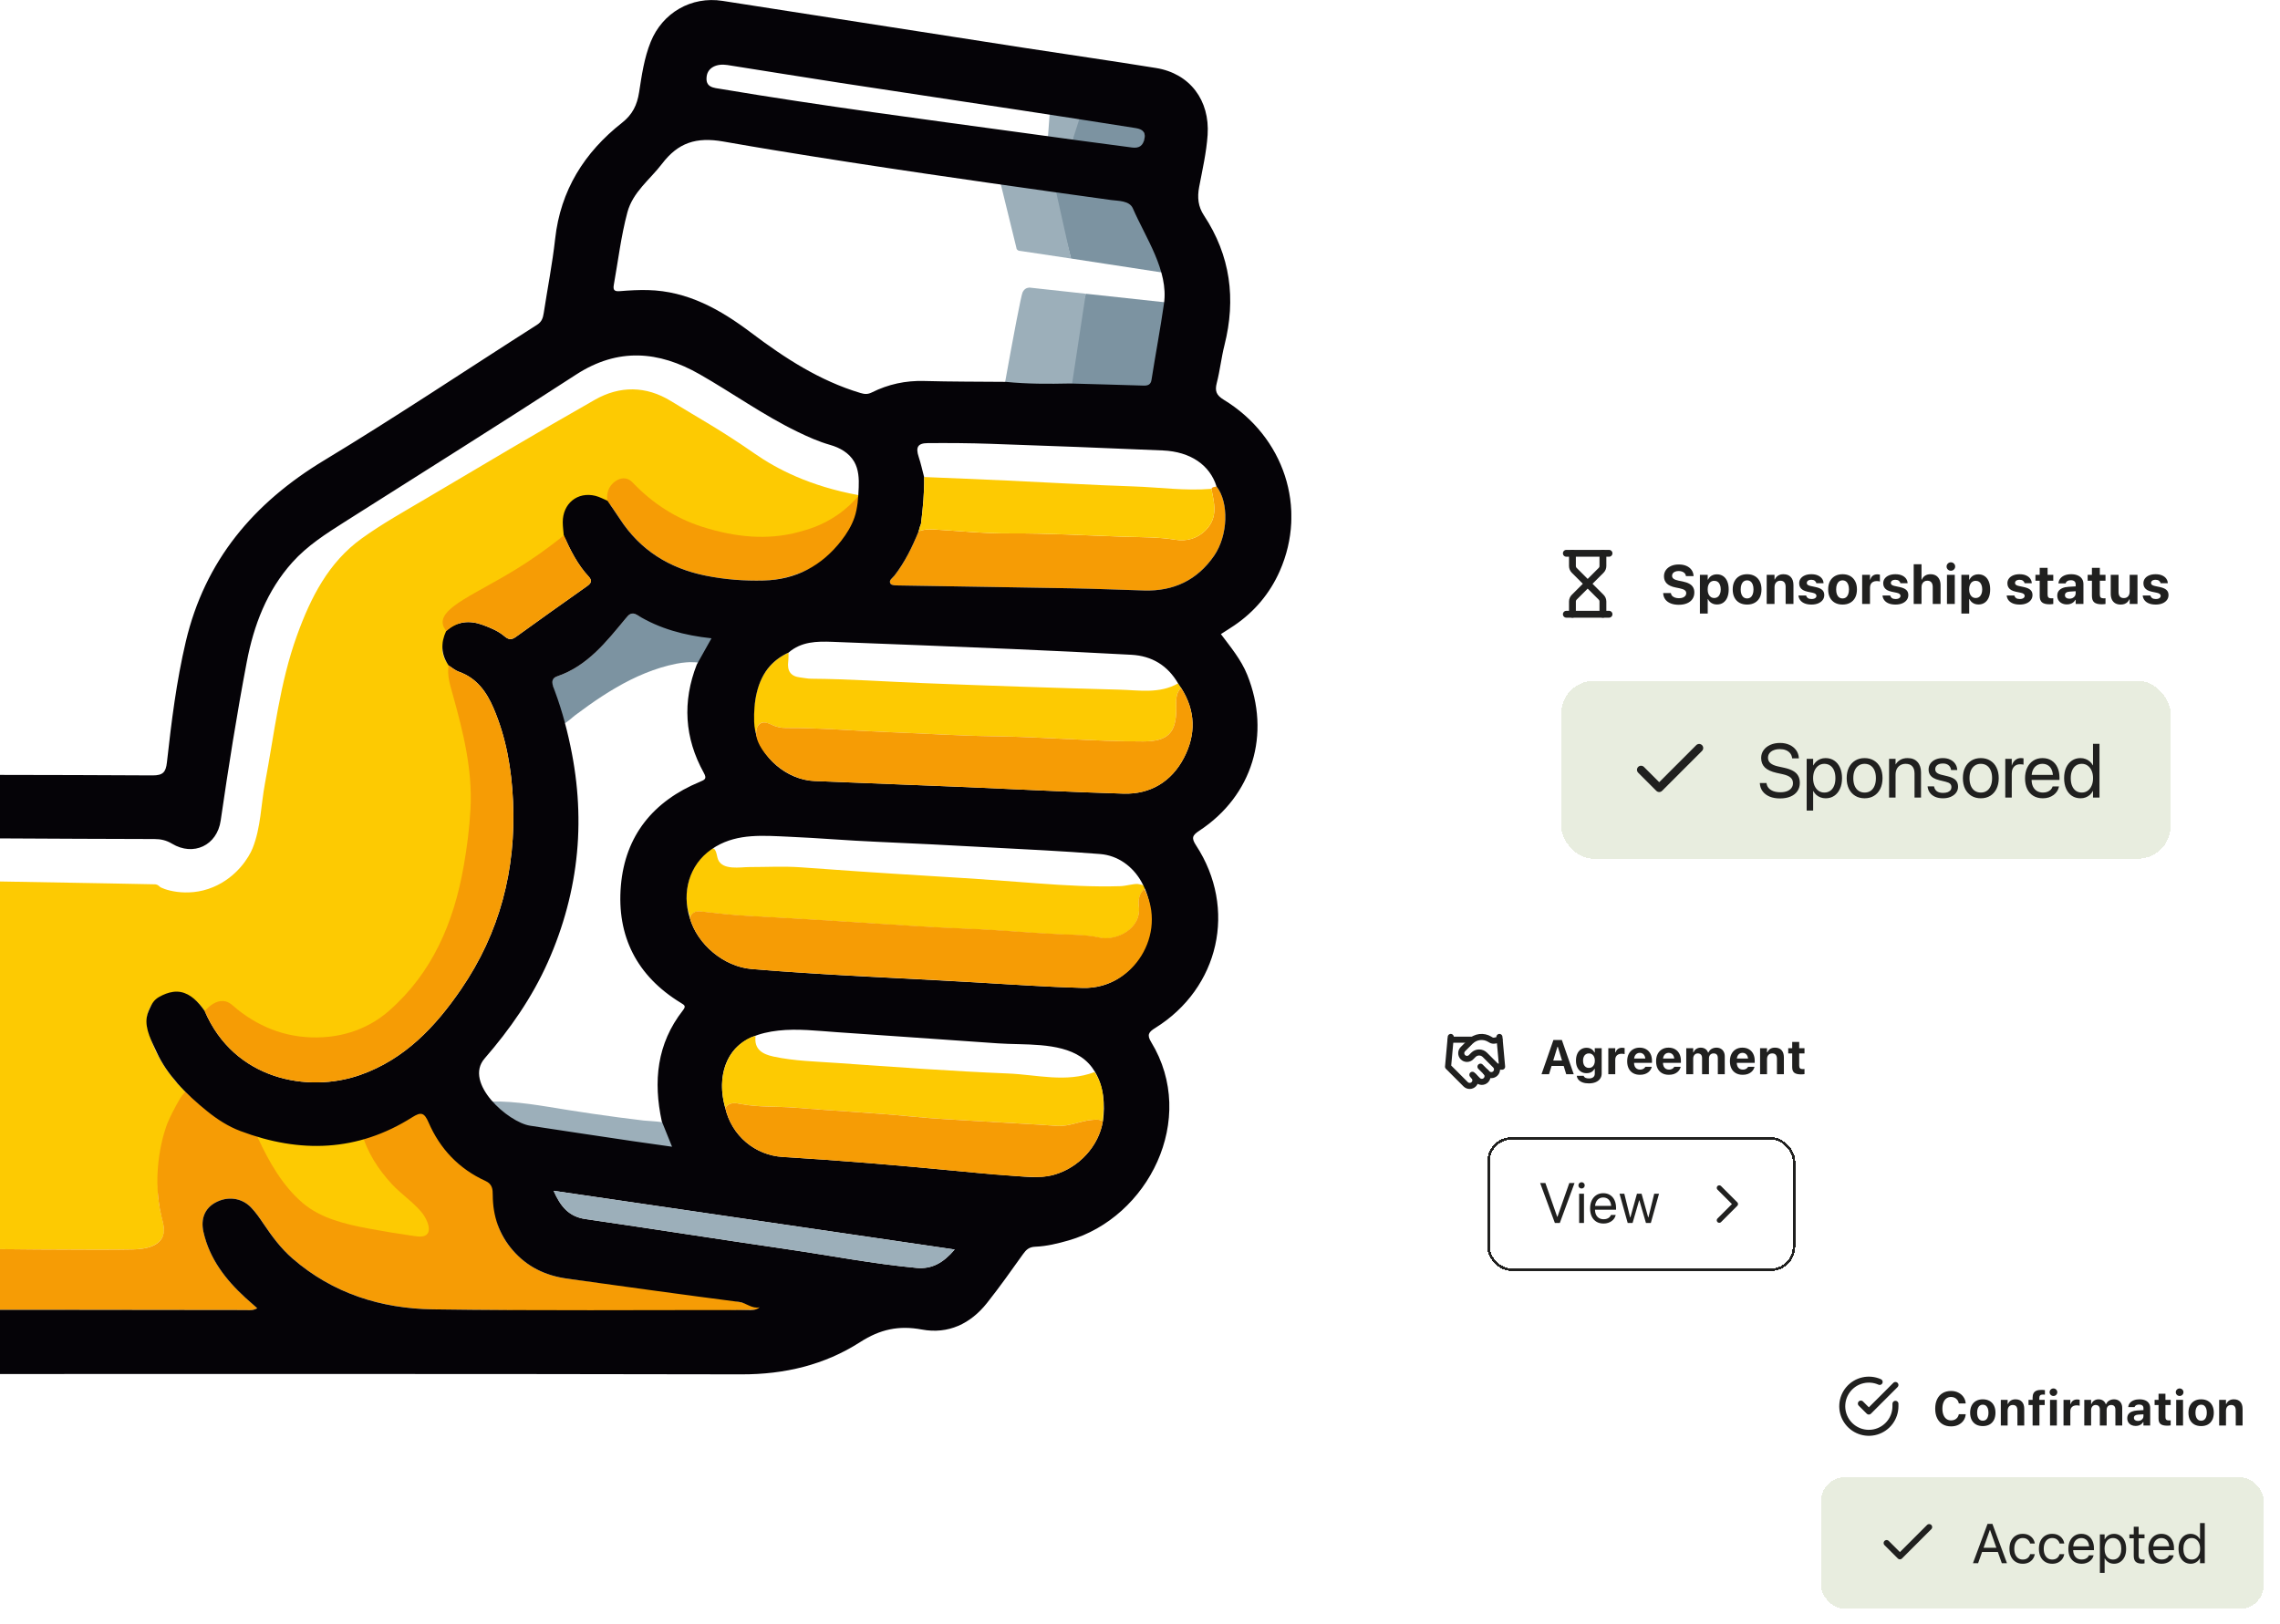 <svg width="904" height="644" viewBox="0 0 904 644" fill="none" xmlns="http://www.w3.org/2000/svg">
<path d="M583.786 426.214L585.929 428.357C586.14 428.568 586.39 428.735 586.666 428.85C586.942 428.964 587.237 429.023 587.536 429.023C587.834 429.023 588.13 428.964 588.405 428.85C588.681 428.735 588.932 428.568 589.143 428.357C589.354 428.146 589.521 427.895 589.635 427.62C589.75 427.344 589.808 427.048 589.808 426.75C589.808 426.451 589.75 426.156 589.635 425.88C589.521 425.604 589.354 425.354 589.143 425.143" stroke="#20201F" stroke-width="2.411" stroke-linecap="round" stroke-linejoin="round"/>
<path d="M587 423L589.678 425.678C590.105 426.105 590.683 426.344 591.286 426.344C591.888 426.344 592.466 426.105 592.893 425.678C593.319 425.252 593.558 424.674 593.558 424.071C593.558 423.469 593.319 422.89 592.893 422.464L588.736 418.307C588.133 417.705 587.316 417.367 586.464 417.367C585.612 417.367 584.795 417.705 584.193 418.307L583.25 419.25C582.824 419.676 582.246 419.916 581.643 419.916C581.04 419.916 580.462 419.676 580.036 419.25C579.609 418.824 579.37 418.246 579.37 417.643C579.37 417.04 579.609 416.462 580.036 416.036L583.046 413.025C584.024 412.05 585.298 411.429 586.668 411.26C588.038 411.091 589.426 411.384 590.611 412.093L591.114 412.393C591.57 412.668 592.113 412.764 592.636 412.661L594.5 412.286" stroke="#20201F" stroke-width="2.411" stroke-linecap="round" stroke-linejoin="round"/>
<path d="M594.5 411.214L595.571 423H593.428" stroke="#20201F" stroke-width="2.411" stroke-linecap="round" stroke-linejoin="round"/>
<path d="M575.214 411.214L574.143 423L581.107 429.964C581.533 430.391 582.111 430.63 582.714 430.63C583.317 430.63 583.895 430.391 584.321 429.964C584.748 429.538 584.987 428.96 584.987 428.357C584.987 427.754 584.748 427.176 584.321 426.75" stroke="#20201F" stroke-width="2.411" stroke-linecap="round" stroke-linejoin="round"/>
<path d="M575.214 412.286H583.786" stroke="#20201F" stroke-width="2.411" stroke-linecap="round" stroke-linejoin="round"/>
<path d="M611.193 426L615.92 412.411H618.35V415.114H617.512L614.178 426H611.193ZM613.726 422.704L614.423 420.576H620.704L621.401 422.704H613.726ZM620.996 426L617.662 415.114V412.411H619.263L623.981 426H620.996ZM629.961 429.625C629.007 429.625 628.187 429.5 627.503 429.249C626.819 429.004 626.282 428.659 625.893 428.213C625.504 427.767 625.268 427.256 625.186 426.678L625.196 426.622H627.908L627.917 426.669C627.999 426.957 628.216 427.196 628.567 427.384C628.925 427.573 629.405 427.667 630.008 427.667C630.742 427.667 631.311 427.5 631.712 427.168C632.114 426.841 632.315 426.377 632.315 425.774V423.9H632.155C631.973 424.264 631.728 424.572 631.42 424.823C631.119 425.074 630.768 425.265 630.366 425.397C629.97 425.523 629.531 425.586 629.047 425.586C628.187 425.586 627.443 425.378 626.816 424.964C626.188 424.55 625.704 423.969 625.365 423.222C625.026 422.475 624.857 421.609 624.857 420.623V420.604C624.857 419.581 625.026 418.686 625.365 417.92C625.704 417.154 626.191 416.561 626.825 416.141C627.459 415.714 628.216 415.5 629.094 415.5C629.572 415.5 630.008 415.576 630.403 415.726C630.805 415.877 631.157 416.09 631.458 416.367C631.759 416.643 632.001 416.976 632.183 417.365H632.306V415.67H635.055V425.689C635.055 426.487 634.848 427.18 634.434 427.77C634.019 428.36 633.429 428.816 632.663 429.136C631.904 429.462 631.003 429.625 629.961 429.625ZM629.989 423.495C630.479 423.495 630.896 423.376 631.242 423.137C631.593 422.892 631.863 422.557 632.051 422.13C632.246 421.696 632.343 421.194 632.343 420.623V420.604C632.343 420.033 632.246 419.531 632.051 419.097C631.863 418.664 631.593 418.328 631.242 418.09C630.896 417.851 630.479 417.732 629.989 417.732C629.499 417.732 629.082 417.851 628.737 418.09C628.391 418.328 628.125 418.664 627.936 419.097C627.754 419.524 627.663 420.027 627.663 420.604V420.623C627.663 421.194 627.754 421.696 627.936 422.13C628.125 422.557 628.391 422.892 628.737 423.137C629.082 423.376 629.499 423.495 629.989 423.495ZM637.683 426V415.67H640.432V417.299H640.592C640.756 416.728 641.057 416.285 641.496 415.971C641.942 415.657 642.498 415.5 643.163 415.5C643.345 415.5 643.524 415.513 643.7 415.538C643.876 415.557 644.026 415.585 644.152 415.623V418.024C643.964 417.974 643.766 417.936 643.559 417.911C643.352 417.886 643.141 417.873 642.928 417.873C642.419 417.873 641.977 417.967 641.6 418.156C641.23 418.344 640.941 418.614 640.734 418.966C640.533 419.311 640.432 419.728 640.432 420.218V426H637.683ZM650.216 426.217C649.168 426.217 648.264 426 647.504 425.567C646.751 425.134 646.17 424.515 645.762 423.712C645.361 422.908 645.16 421.954 645.16 420.849V420.84C645.16 419.747 645.361 418.799 645.762 417.996C646.17 417.186 646.745 416.561 647.486 416.122C648.226 415.676 649.099 415.453 650.103 415.453C651.108 415.453 651.974 415.67 652.703 416.103C653.437 416.53 654.002 417.132 654.398 417.911C654.793 418.683 654.991 419.59 654.991 420.632V421.489H646.525V419.766H653.672L652.382 421.395V420.303C652.382 419.681 652.288 419.167 652.1 418.758C651.912 418.344 651.648 418.033 651.309 417.826C650.976 417.613 650.59 417.506 650.151 417.506C649.711 417.506 649.319 417.616 648.973 417.836C648.634 418.049 648.368 418.363 648.173 418.777C647.978 419.192 647.881 419.7 647.881 420.303V421.405C647.881 421.982 647.975 422.478 648.164 422.892C648.358 423.301 648.634 423.614 648.992 423.834C649.35 424.054 649.777 424.164 650.273 424.164C650.668 424.164 651.008 424.104 651.29 423.985C651.573 423.866 651.799 423.724 651.968 423.561C652.144 423.398 652.263 423.247 652.326 423.109L652.354 423.053H654.906L654.887 423.147C654.806 423.479 654.658 423.825 654.445 424.183C654.231 424.54 653.936 424.873 653.559 425.181C653.189 425.488 652.725 425.739 652.166 425.934C651.613 426.122 650.964 426.217 650.216 426.217ZM661.686 426.217C660.638 426.217 659.734 426 658.974 425.567C658.221 425.134 657.64 424.515 657.232 423.712C656.83 422.908 656.629 421.954 656.629 420.849V420.84C656.629 419.747 656.83 418.799 657.232 417.996C657.64 417.186 658.215 416.561 658.955 416.122C659.696 415.676 660.569 415.453 661.573 415.453C662.578 415.453 663.444 415.67 664.172 416.103C664.907 416.53 665.472 417.132 665.867 417.911C666.263 418.683 666.461 419.59 666.461 420.632V421.489H657.995V419.766H665.142L663.852 421.395V420.303C663.852 419.681 663.758 419.167 663.57 418.758C663.381 418.344 663.118 418.033 662.779 417.826C662.446 417.613 662.06 417.506 661.62 417.506C661.181 417.506 660.788 417.616 660.443 417.836C660.104 418.049 659.837 418.363 659.643 418.777C659.448 419.192 659.351 419.7 659.351 420.303V421.405C659.351 421.982 659.445 422.478 659.633 422.892C659.828 423.301 660.104 423.614 660.462 423.834C660.82 424.054 661.247 424.164 661.743 424.164C662.138 424.164 662.477 424.104 662.76 423.985C663.042 423.866 663.268 423.724 663.438 423.561C663.614 423.398 663.733 423.247 663.796 423.109L663.824 423.053H666.376L666.357 423.147C666.275 423.479 666.128 423.825 665.914 424.183C665.701 424.54 665.406 424.873 665.029 425.181C664.659 425.488 664.194 425.739 663.636 425.934C663.083 426.122 662.433 426.217 661.686 426.217ZM668.589 426V415.67H671.338V417.299H671.499C671.712 416.715 672.073 416.263 672.582 415.943C673.09 415.616 673.683 415.453 674.361 415.453C674.832 415.453 675.256 415.532 675.633 415.689C676.016 415.839 676.342 416.059 676.612 416.348C676.882 416.63 677.086 416.976 677.224 417.384H677.384C677.541 416.994 677.77 416.655 678.072 416.367C678.379 416.078 678.74 415.855 679.154 415.698C679.575 415.535 680.027 415.453 680.511 415.453C681.195 415.453 681.785 415.594 682.281 415.877C682.783 416.159 683.169 416.558 683.439 417.073C683.715 417.588 683.853 418.2 683.853 418.909V426H681.104V419.606C681.104 419.185 681.041 418.837 680.915 418.561C680.79 418.284 680.602 418.077 680.35 417.939C680.099 417.801 679.782 417.732 679.399 417.732C679.029 417.732 678.709 417.817 678.439 417.986C678.169 418.149 677.959 418.375 677.808 418.664C677.663 418.953 677.591 419.286 677.591 419.662V426H674.851V419.484C674.851 419.113 674.782 418.796 674.644 418.532C674.512 418.269 674.317 418.071 674.06 417.939C673.809 417.801 673.508 417.732 673.156 417.732C672.798 417.732 672.481 417.82 672.205 417.996C671.935 418.171 671.721 418.413 671.564 418.721C671.414 419.028 671.338 419.377 671.338 419.766V426H668.589ZM690.954 426.217C689.905 426.217 689.001 426 688.242 425.567C687.488 425.134 686.908 424.515 686.5 423.712C686.098 422.908 685.897 421.954 685.897 420.849V420.84C685.897 419.747 686.098 418.799 686.5 417.996C686.908 417.186 687.482 416.561 688.223 416.122C688.964 415.676 689.836 415.453 690.841 415.453C691.845 415.453 692.712 415.67 693.44 416.103C694.174 416.53 694.739 417.132 695.135 417.911C695.53 418.683 695.728 419.59 695.728 420.632V421.489H687.262V419.766H694.41L693.12 421.395V420.303C693.12 419.681 693.025 419.167 692.837 418.758C692.649 418.344 692.385 418.033 692.046 417.826C691.713 417.613 691.327 417.506 690.888 417.506C690.448 417.506 690.056 417.616 689.711 417.836C689.372 418.049 689.105 418.363 688.91 418.777C688.716 419.192 688.618 419.7 688.618 420.303V421.405C688.618 421.982 688.713 422.478 688.901 422.892C689.096 423.301 689.372 423.614 689.73 423.834C690.087 424.054 690.514 424.164 691.01 424.164C691.406 424.164 691.745 424.104 692.027 423.985C692.31 423.866 692.536 423.724 692.705 423.561C692.881 423.398 693 423.247 693.063 423.109L693.091 423.053H695.643L695.625 423.147C695.543 423.479 695.395 423.825 695.182 424.183C694.969 424.54 694.673 424.873 694.297 425.181C693.926 425.488 693.462 425.739 692.903 425.934C692.351 426.122 691.701 426.217 690.954 426.217ZM697.856 426V415.67H700.606V417.28H700.766C701.005 416.715 701.375 416.269 701.877 415.943C702.386 415.616 703.011 415.453 703.751 415.453C704.9 415.453 705.776 415.789 706.379 416.461C706.988 417.132 707.292 418.087 707.292 419.323V426H704.542V419.936C704.542 419.214 704.389 418.667 704.081 418.297C703.773 417.92 703.296 417.732 702.65 417.732C702.229 417.732 701.865 417.826 701.557 418.015C701.256 418.203 701.02 418.47 700.851 418.815C700.688 419.16 700.606 419.565 700.606 420.03V426H697.856ZM714.1 426.057C712.864 426.057 711.969 425.837 711.417 425.397C710.864 424.952 710.588 424.22 710.588 423.203V417.741H709.015V415.67H710.588V413.193H713.366V415.67H715.466V417.741H713.366V422.61C713.366 423.074 713.473 423.414 713.686 423.627C713.9 423.84 714.235 423.947 714.694 423.947C714.857 423.947 714.995 423.944 715.108 423.938C715.221 423.925 715.34 423.916 715.466 423.909V425.943C715.303 425.975 715.102 426 714.863 426.019C714.625 426.044 714.37 426.057 714.1 426.057Z" fill="#20201F"/>
<g filter="url(#filter0_d_855_194)">
<rect x="590.178" y="445.464" width="121.143" height="52.036" rx="9.143" stroke="#20201F" shape-rendering="crispEdges"/>
<path d="M616.496 478.982L610.651 463.129H612.727L617.418 476.532H617.517L622.219 463.129H624.296L618.451 478.982H616.496ZM626.12 478.982V467.392H628.031V478.982H626.12ZM627.075 465.315C626.739 465.315 626.446 465.194 626.197 464.953C625.955 464.704 625.834 464.411 625.834 464.074C625.834 463.722 625.955 463.426 626.197 463.184C626.446 462.942 626.739 462.821 627.075 462.821C627.427 462.821 627.724 462.942 627.965 463.184C628.207 463.426 628.328 463.722 628.328 464.074C628.328 464.411 628.207 464.704 627.965 464.953C627.724 465.194 627.427 465.315 627.075 465.315ZM635.788 479.202C634.682 479.202 633.729 478.957 632.931 478.466C632.14 477.975 631.529 477.283 631.096 476.389C630.672 475.496 630.459 474.441 630.459 473.225V473.214C630.459 472.021 630.675 470.969 631.107 470.061C631.54 469.153 632.144 468.446 632.92 467.941C633.704 467.428 634.619 467.172 635.667 467.172C636.721 467.172 637.63 467.417 638.391 467.908C639.153 468.391 639.735 469.073 640.138 469.951C640.548 470.823 640.753 471.837 640.753 472.995V473.72H631.437V472.204H639.798L638.842 473.599V472.852C638.842 471.951 638.703 471.208 638.424 470.622C638.153 470.028 637.78 469.589 637.304 469.303C636.828 469.018 636.278 468.875 635.656 468.875C635.041 468.875 634.488 469.025 633.997 469.325C633.506 469.625 633.118 470.072 632.832 470.666C632.547 471.259 632.404 471.988 632.404 472.852V473.599C632.404 474.419 632.543 475.122 632.821 475.708C633.1 476.287 633.495 476.73 634.008 477.038C634.528 477.345 635.136 477.499 635.832 477.499C636.337 477.499 636.784 477.426 637.172 477.279C637.56 477.133 637.882 476.939 638.139 476.697C638.395 476.448 638.574 476.181 638.677 475.895L638.721 475.796H640.611L640.589 475.895C640.493 476.334 640.31 476.756 640.039 477.158C639.776 477.554 639.435 477.906 639.018 478.213C638.607 478.521 638.128 478.762 637.578 478.938C637.036 479.114 636.439 479.202 635.788 479.202ZM645.368 478.982L642.127 467.392H644.027L646.334 476.752H646.433L649.037 467.392H650.872L653.487 476.752H653.585L655.882 467.392H657.782L654.541 478.982H652.608L649.993 470.006H649.905L647.301 478.982H645.368Z" fill="#20201F"/>
<path d="M681.678 477.911L688.107 471.482L681.678 465.053" stroke="#20201F" stroke-width="2" stroke-linecap="round" stroke-linejoin="round"/>
</g>
<g filter="url(#filter1_d_855_194)">
<rect x="722" y="579.8" width="175.582" height="52.2" rx="9.491" fill="#E8EDDF" shape-rendering="crispEdges"/>
<path d="M764.9 599.573L753.3 611.173L748.027 605.9" stroke="#20201F" stroke-width="2.373" stroke-linecap="round" stroke-linejoin="round"/>
<path d="M782.259 613.9L788.044 598.297H789.504V600.719H788.953L784.303 613.9H782.259ZM784.898 609.434L785.525 607.78H792.499L793.127 609.434H784.898ZM793.7 613.9L789.05 600.719V598.297H789.969L795.743 613.9H793.7ZM802.004 614.116C800.93 614.116 799.997 613.871 799.204 613.381C798.418 612.891 797.809 612.202 797.376 611.316C796.944 610.422 796.727 609.373 796.727 608.169V608.148C796.727 606.951 796.944 605.913 797.376 605.033C797.809 604.154 798.418 603.473 799.204 602.99C799.997 602.499 800.923 602.254 801.983 602.254C802.927 602.254 803.734 602.431 804.405 602.784C805.082 603.13 805.619 603.588 806.016 604.157C806.42 604.727 806.668 605.343 806.762 606.007L806.773 606.082H804.913L804.902 606.017C804.758 605.455 804.444 604.965 803.961 604.547C803.478 604.129 802.819 603.92 801.983 603.92C801.312 603.92 800.725 604.096 800.22 604.449C799.723 604.795 799.337 605.286 799.063 605.92C798.789 606.547 798.652 607.293 798.652 608.158V608.18C798.652 609.059 798.789 609.82 799.063 610.462C799.344 611.096 799.733 611.586 800.231 611.932C800.735 612.278 801.323 612.451 801.993 612.451C802.772 612.451 803.403 612.267 803.886 611.9C804.376 611.525 804.715 611.02 804.902 610.386L804.924 610.31L806.773 610.299L806.762 610.397C806.632 611.103 806.362 611.738 805.951 612.3C805.54 612.862 804.999 613.305 804.329 613.63C803.666 613.954 802.891 614.116 802.004 614.116ZM813.682 614.116C812.608 614.116 811.675 613.871 810.882 613.381C810.096 612.891 809.487 612.202 809.054 611.316C808.622 610.422 808.406 609.373 808.406 608.169V608.148C808.406 606.951 808.622 605.913 809.054 605.033C809.487 604.154 810.096 603.473 810.882 602.99C811.675 602.499 812.601 602.254 813.661 602.254C814.605 602.254 815.413 602.431 816.083 602.784C816.761 603.13 817.298 603.588 817.694 604.157C818.098 604.727 818.347 605.343 818.44 606.007L818.451 606.082H816.591L816.58 606.017C816.436 605.455 816.123 604.965 815.64 604.547C815.157 604.129 814.497 603.92 813.661 603.92C812.99 603.92 812.403 604.096 811.898 604.449C811.401 604.795 811.015 605.286 810.741 605.92C810.467 606.547 810.33 607.293 810.33 608.158V608.18C810.33 609.059 810.467 609.82 810.741 610.462C811.022 611.096 811.412 611.586 811.909 611.932C812.414 612.278 813.001 612.451 813.672 612.451C814.45 612.451 815.081 612.267 815.564 611.9C816.054 611.525 816.393 611.02 816.58 610.386L816.602 610.31L818.451 610.299L818.44 610.397C818.311 611.103 818.04 611.738 817.629 612.3C817.218 612.862 816.678 613.305 816.007 613.63C815.344 613.954 814.569 614.116 813.682 614.116ZM825.339 614.116C824.243 614.116 823.303 613.875 822.517 613.392C821.738 612.909 821.136 612.228 820.711 611.348C820.293 610.462 820.084 609.42 820.084 608.223V608.212C820.084 607.037 820.293 606.003 820.711 605.109C821.136 604.215 821.735 603.516 822.506 603.011C823.277 602.507 824.182 602.254 825.22 602.254C826.258 602.254 827.152 602.496 827.902 602.979C828.652 603.462 829.225 604.136 829.621 605.001C830.025 605.859 830.227 606.857 830.227 607.996V608.71H821.035V607.218H829.286L828.334 608.591V607.856C828.334 606.962 828.201 606.226 827.934 605.65C827.668 605.073 827.296 604.644 826.821 604.363C826.352 604.075 825.815 603.93 825.209 603.93C824.597 603.93 824.045 604.082 823.555 604.385C823.072 604.68 822.69 605.12 822.409 605.704C822.135 606.288 821.998 607.005 821.998 607.856V608.591C821.998 609.398 822.135 610.09 822.409 610.667C822.683 611.236 823.072 611.676 823.577 611.986C824.088 612.289 824.69 612.44 825.382 612.44C825.88 612.44 826.32 612.368 826.702 612.224C827.084 612.08 827.401 611.889 827.653 611.651C827.905 611.413 828.082 611.154 828.183 610.872L828.226 610.775H830.086L830.065 610.872C829.964 611.305 829.783 611.716 829.524 612.105C829.264 612.494 828.929 612.84 828.518 613.143C828.115 613.446 827.642 613.684 827.102 613.857C826.568 614.03 825.981 614.116 825.339 614.116ZM832.584 617.739V602.471H834.465V604.352H834.574C834.812 603.912 835.107 603.537 835.46 603.228C835.814 602.918 836.217 602.68 836.671 602.514C837.133 602.341 837.63 602.254 838.164 602.254C839.137 602.254 839.984 602.499 840.705 602.99C841.433 603.48 841.995 604.168 842.392 605.055C842.795 605.942 842.997 606.983 842.997 608.18V608.191C842.997 609.395 842.795 610.44 842.392 611.327C841.988 612.206 841.426 612.891 840.705 613.381C839.991 613.871 839.151 614.116 838.185 614.116C837.652 614.116 837.151 614.034 836.682 613.868C836.221 613.695 835.81 613.453 835.449 613.143C835.089 612.833 834.797 612.466 834.574 612.04H834.465V617.739H832.584ZM837.774 612.451C838.459 612.451 839.047 612.278 839.537 611.932C840.027 611.586 840.406 611.096 840.672 610.462C840.939 609.827 841.072 609.07 841.072 608.191V608.18C841.072 607.293 840.939 606.533 840.672 605.898C840.406 605.264 840.027 604.777 839.537 604.439C839.047 604.093 838.459 603.92 837.774 603.92C837.104 603.92 836.516 604.096 836.012 604.449C835.514 604.795 835.129 605.286 834.855 605.92C834.581 606.554 834.444 607.308 834.444 608.18V608.191C834.444 609.056 834.581 609.809 834.855 610.451C835.136 611.085 835.525 611.579 836.023 611.932C836.52 612.278 837.104 612.451 837.774 612.451ZM849.236 614.062C848.133 614.062 847.319 613.817 846.793 613.327C846.274 612.837 846.014 612.047 846.014 610.959V604.028H844.284V602.471H846.014V599.443H847.96V602.471H850.285V604.028H847.96V610.743C847.96 611.377 848.09 611.82 848.35 612.073C848.609 612.325 849.013 612.451 849.561 612.451C849.698 612.451 849.82 612.448 849.928 612.44C850.044 612.433 850.163 612.422 850.285 612.408V613.965C850.141 613.987 849.975 614.008 849.788 614.03C849.608 614.052 849.424 614.062 849.236 614.062ZM857.087 614.116C855.991 614.116 855.05 613.875 854.264 613.392C853.486 612.909 852.884 612.228 852.459 611.348C852.041 610.462 851.832 609.42 851.832 608.223V608.212C851.832 607.037 852.041 606.003 852.459 605.109C852.884 604.215 853.482 603.516 854.254 603.011C855.025 602.507 855.93 602.254 856.968 602.254C858.006 602.254 858.9 602.496 859.649 602.979C860.399 603.462 860.972 604.136 861.369 605.001C861.772 605.859 861.974 606.857 861.974 607.996V608.71H852.783V607.218H861.034L860.082 608.591V607.856C860.082 606.962 859.949 606.226 859.682 605.65C859.415 605.073 859.044 604.644 858.568 604.363C858.1 604.075 857.563 603.93 856.957 603.93C856.344 603.93 855.793 604.082 855.303 604.385C854.82 604.68 854.437 605.12 854.156 605.704C853.882 606.288 853.745 607.005 853.745 607.856V608.591C853.745 609.398 853.882 610.09 854.156 610.667C854.43 611.236 854.82 611.676 855.324 611.986C855.836 612.289 856.438 612.44 857.13 612.44C857.627 612.44 858.067 612.368 858.449 612.224C858.831 612.08 859.148 611.889 859.401 611.651C859.653 611.413 859.83 611.154 859.931 610.872L859.974 610.775H861.834L861.812 610.872C861.711 611.305 861.531 611.716 861.271 612.105C861.012 612.494 860.677 612.84 860.266 613.143C859.862 613.446 859.39 613.684 858.849 613.857C858.316 614.03 857.728 614.116 857.087 614.116ZM868.592 614.116C867.626 614.116 866.779 613.871 866.051 613.381C865.33 612.891 864.768 612.202 864.364 611.316C863.968 610.429 863.769 609.387 863.769 608.191V608.169C863.769 606.972 863.968 605.934 864.364 605.055C864.768 604.168 865.33 603.48 866.051 602.99C866.772 602.499 867.615 602.254 868.581 602.254C869.115 602.254 869.612 602.341 870.073 602.514C870.535 602.68 870.946 602.918 871.306 603.228C871.674 603.537 871.969 603.905 872.193 604.33H872.29V597.994H874.172V613.9H872.29V612.019H872.193C871.962 612.451 871.667 612.822 871.306 613.132C870.953 613.442 870.546 613.684 870.084 613.857C869.63 614.03 869.133 614.116 868.592 614.116ZM868.992 612.451C869.662 612.451 870.246 612.278 870.744 611.932C871.241 611.579 871.627 611.082 871.901 610.44C872.182 609.798 872.323 609.049 872.323 608.191V608.169C872.323 607.304 872.182 606.554 871.901 605.92C871.627 605.286 871.241 604.795 870.744 604.449C870.246 604.096 869.662 603.92 868.992 603.92C868.307 603.92 867.716 604.093 867.219 604.439C866.728 604.785 866.35 605.275 866.083 605.909C865.824 606.536 865.694 607.29 865.694 608.169V608.191C865.694 609.07 865.824 609.831 866.083 610.472C866.35 611.107 866.728 611.597 867.219 611.943C867.716 612.282 868.307 612.451 868.992 612.451Z" fill="#20201F"/>
</g>
<path d="M751.527 556.685V557.655C751.526 559.929 750.79 562.142 749.428 563.963C748.066 565.784 746.152 567.117 743.972 567.761C741.791 568.406 739.46 568.329 737.327 567.541C735.194 566.753 733.373 565.296 732.135 563.388C730.897 561.481 730.31 559.224 730.459 556.955C730.609 554.686 731.488 552.526 732.965 550.797C734.443 549.068 736.44 547.864 738.658 547.363C740.876 546.861 743.197 547.091 745.274 548.016" stroke="#20201F" stroke-width="2.373" stroke-linecap="round" stroke-linejoin="round"/>
<path d="M737.818 556.6L740.982 559.763L751.527 549.218" stroke="#20201F" stroke-width="2.373" stroke-linecap="round" stroke-linejoin="round"/>
<path d="M773.576 565.643C772.278 565.643 771.16 565.359 770.221 564.79C769.281 564.222 768.558 563.415 768.052 562.371C767.545 561.321 767.292 560.072 767.292 558.627V558.608C767.292 557.162 767.545 555.917 768.052 554.873C768.558 553.822 769.281 553.016 770.221 552.454C771.16 551.885 772.275 551.601 773.567 551.601C774.629 551.601 775.581 551.811 776.421 552.231C777.268 552.645 777.951 553.217 778.47 553.946C778.989 554.675 779.291 555.509 779.378 556.448V556.56H776.653L776.644 556.495C776.551 555.988 776.363 555.546 776.078 555.169C775.794 554.792 775.439 554.499 775.012 554.289C774.586 554.079 774.104 553.974 773.567 553.974C772.868 553.974 772.263 554.162 771.75 554.539C771.237 554.91 770.842 555.441 770.564 556.133C770.285 556.825 770.146 557.65 770.146 558.608V558.627C770.146 559.578 770.285 560.403 770.564 561.101C770.842 561.793 771.237 562.328 771.75 562.705C772.263 563.082 772.871 563.27 773.576 563.27C774.113 563.27 774.595 563.174 775.022 562.983C775.448 562.785 775.8 562.507 776.078 562.149C776.356 561.79 776.545 561.373 776.644 560.897L776.662 560.814H779.387L779.378 560.916C779.285 561.855 778.982 562.68 778.47 563.391C777.957 564.095 777.28 564.648 776.44 565.05C775.606 565.445 774.651 565.643 773.576 565.643ZM786.162 565.522C785.124 565.522 784.228 565.312 783.475 564.892C782.727 564.466 782.149 563.857 781.741 563.066C781.34 562.275 781.139 561.327 781.139 560.221V560.202C781.139 559.108 781.343 558.166 781.751 557.375C782.158 556.584 782.736 555.976 783.484 555.549C784.238 555.123 785.13 554.91 786.162 554.91C787.2 554.91 788.093 555.123 788.841 555.549C789.595 555.976 790.173 556.584 790.574 557.375C790.982 558.166 791.186 559.108 791.186 560.202V560.221C791.186 561.327 790.985 562.275 790.583 563.066C790.182 563.857 789.607 564.466 788.859 564.892C788.112 565.312 787.213 565.522 786.162 565.522ZM786.162 563.4C786.644 563.4 787.052 563.276 787.386 563.029C787.719 562.776 787.973 562.411 788.146 561.935C788.325 561.46 788.415 560.891 788.415 560.23V560.211C788.415 559.544 788.325 558.976 788.146 558.506C787.967 558.03 787.71 557.666 787.377 557.412C787.043 557.159 786.638 557.032 786.162 557.032C785.693 557.032 785.288 557.159 784.948 557.412C784.615 557.666 784.358 558.03 784.179 558.506C784 558.976 783.91 559.544 783.91 560.211V560.23C783.91 560.897 784 561.469 784.179 561.945C784.358 562.414 784.615 562.776 784.948 563.029C785.282 563.276 785.687 563.4 786.162 563.4ZM793.308 565.309V555.132H796.015V556.708H796.172C796.413 556.152 796.781 555.713 797.275 555.392C797.77 555.071 798.381 554.91 799.11 554.91C800.247 554.91 801.112 555.244 801.706 555.911C802.299 556.572 802.595 557.511 802.595 558.728V565.309H799.889V559.34C799.889 558.623 799.738 558.08 799.435 557.709C799.132 557.338 798.662 557.153 798.026 557.153C797.612 557.153 797.254 557.249 796.951 557.44C796.654 557.626 796.423 557.888 796.256 558.228C796.095 558.568 796.015 558.966 796.015 559.424V565.309H793.308ZM805.913 565.309V557.171H804.291V555.132H805.913V554.196C805.913 553.517 806.034 552.954 806.275 552.509C806.516 552.058 806.893 551.722 807.406 551.499C807.919 551.277 808.583 551.165 809.398 551.165C809.676 551.165 809.93 551.175 810.158 551.193C810.387 551.212 810.597 551.236 810.789 551.267V553.065C810.702 553.053 810.591 553.044 810.455 553.038C810.319 553.025 810.165 553.019 809.992 553.019C809.473 553.019 809.105 553.136 808.889 553.371C808.672 553.6 808.564 553.934 808.564 554.372V555.132H810.705V557.171H808.62V565.309H805.913ZM812.818 565.309V555.132H815.525V565.309H812.818ZM814.172 553.584C813.758 553.584 813.399 553.439 813.097 553.149C812.8 552.858 812.652 552.506 812.652 552.092C812.652 551.678 812.8 551.326 813.097 551.036C813.399 550.745 813.758 550.6 814.172 550.6C814.592 550.6 814.95 550.745 815.247 551.036C815.543 551.326 815.692 551.678 815.692 552.092C815.692 552.506 815.543 552.858 815.247 553.149C814.95 553.439 814.592 553.584 814.172 553.584ZM818.166 565.309V555.132H820.873V556.736H821.03C821.197 556.173 821.5 555.738 821.939 555.429C822.377 555.12 822.924 554.965 823.579 554.965C823.758 554.965 823.934 554.978 824.107 555.003C824.287 555.021 824.441 555.049 824.571 555.086V557.449C824.373 557.4 824.172 557.363 823.968 557.338C823.765 557.313 823.558 557.301 823.347 557.301C822.841 557.301 822.402 557.394 822.031 557.579C821.661 557.765 821.373 558.03 821.169 558.376C820.972 558.716 820.873 559.127 820.873 559.609V565.309H818.166ZM826.397 565.309V555.132H829.103V556.736H829.261C829.477 556.155 829.832 555.707 830.327 555.392C830.827 555.071 831.414 554.91 832.088 554.91C832.551 554.91 832.968 554.987 833.339 555.142C833.716 555.29 834.037 555.506 834.303 555.79C834.568 556.068 834.769 556.408 834.905 556.81H835.063C835.223 556.427 835.452 556.093 835.749 555.809C836.051 555.525 836.407 555.305 836.815 555.151C837.229 554.99 837.67 554.91 838.14 554.91C838.82 554.91 839.404 555.049 839.892 555.327C840.386 555.605 840.766 556 841.032 556.513C841.304 557.02 841.44 557.626 841.44 558.33V565.309H838.733V559.007C838.733 558.593 838.671 558.25 838.548 557.978C838.424 557.706 838.239 557.502 837.992 557.366C837.744 557.224 837.432 557.153 837.056 557.153C836.691 557.153 836.373 557.236 836.101 557.403C835.835 557.564 835.628 557.789 835.48 558.08C835.338 558.364 835.267 558.691 835.267 559.062V565.309H832.57V558.877C832.57 558.518 832.502 558.209 832.366 557.95C832.236 557.69 832.044 557.493 831.791 557.357C831.544 557.221 831.244 557.153 830.892 557.153C830.546 557.153 830.237 557.239 829.965 557.412C829.699 557.585 829.489 557.826 829.335 558.135C829.18 558.438 829.103 558.784 829.103 559.173V565.309H826.397ZM846.769 565.467C846.12 565.467 845.545 565.343 845.045 565.096C844.544 564.843 844.152 564.487 843.868 564.03C843.584 563.567 843.441 563.029 843.441 562.417V562.399C843.441 561.787 843.593 561.262 843.896 560.823C844.205 560.384 844.653 560.042 845.24 559.794C845.827 559.541 846.543 559.39 847.39 559.34L851.19 559.108V560.768L847.798 560.981C847.223 561.018 846.794 561.144 846.509 561.361C846.225 561.571 846.083 561.861 846.083 562.232V562.25C846.083 562.634 846.231 562.936 846.528 563.159C846.824 563.381 847.208 563.492 847.677 563.492C848.091 563.492 848.462 563.409 848.789 563.242C849.117 563.075 849.376 562.85 849.568 562.566C849.759 562.281 849.855 561.96 849.855 561.602V558.376C849.855 557.931 849.707 557.588 849.41 557.347C849.12 557.106 848.7 556.986 848.15 556.986C847.662 556.986 847.263 557.073 846.954 557.246C846.651 557.412 846.448 557.647 846.343 557.95L846.324 557.987H843.831L843.84 557.904C843.908 557.298 844.13 556.773 844.507 556.328C844.89 555.883 845.403 555.537 846.046 555.29C846.689 555.037 847.436 554.91 848.289 554.91C849.191 554.91 849.957 555.049 850.587 555.327C851.218 555.599 851.697 555.991 852.024 556.504C852.358 557.017 852.525 557.635 852.525 558.358V565.309H849.855V563.947H849.698C849.525 564.262 849.293 564.534 849.003 564.762C848.712 564.991 848.378 565.167 848.002 565.291C847.625 565.408 847.214 565.467 846.769 565.467ZM859.309 565.365C858.079 565.365 857.193 565.145 856.649 564.707C856.111 564.268 855.843 563.551 855.843 562.556V557.171H854.286V555.132H855.843V552.695H858.577V555.132H860.653V557.171H858.577V561.963C858.577 562.42 858.679 562.754 858.883 562.964C859.093 563.174 859.423 563.279 859.874 563.279C860.041 563.279 860.18 563.276 860.292 563.27C860.409 563.264 860.529 563.255 860.653 563.242V565.244C860.486 565.275 860.285 565.303 860.051 565.328C859.816 565.352 859.569 565.365 859.309 565.365ZM862.85 565.309V555.132H865.556V565.309H862.85ZM864.203 553.584C863.789 553.584 863.43 553.439 863.128 553.149C862.831 552.858 862.683 552.506 862.683 552.092C862.683 551.678 862.831 551.326 863.128 551.036C863.43 550.745 863.789 550.6 864.203 550.6C864.623 550.6 864.981 550.745 865.278 551.036C865.575 551.326 865.723 551.678 865.723 552.092C865.723 552.506 865.575 552.858 865.278 553.149C864.981 553.439 864.623 553.584 864.203 553.584ZM872.73 565.522C871.692 565.522 870.796 565.312 870.042 564.892C869.294 564.466 868.717 563.857 868.309 563.066C867.907 562.275 867.706 561.327 867.706 560.221V560.202C867.706 559.108 867.91 558.166 868.318 557.375C868.726 556.584 869.304 555.976 870.051 555.549C870.805 555.123 871.698 554.91 872.73 554.91C873.768 554.91 874.661 555.123 875.408 555.549C876.162 555.976 876.74 556.584 877.142 557.375C877.549 558.166 877.753 559.108 877.753 560.202V560.221C877.753 561.327 877.553 562.275 877.151 563.066C876.749 563.857 876.175 564.466 875.427 564.892C874.679 565.312 873.78 565.522 872.73 565.522ZM872.73 563.4C873.212 563.4 873.62 563.276 873.953 563.029C874.287 562.776 874.54 562.411 874.713 561.935C874.892 561.46 874.982 560.891 874.982 560.23V560.211C874.982 559.544 874.892 558.976 874.713 558.506C874.534 558.03 874.278 557.666 873.944 557.412C873.61 557.159 873.206 557.032 872.73 557.032C872.26 557.032 871.856 557.159 871.516 557.412C871.182 557.666 870.926 558.03 870.746 558.506C870.567 558.976 870.478 559.544 870.478 560.211V560.23C870.478 560.897 870.567 561.469 870.746 561.945C870.926 562.414 871.182 562.776 871.516 563.029C871.849 563.276 872.254 563.4 872.73 563.4ZM879.876 565.309V555.132H882.582V556.708H882.74C882.981 556.152 883.348 555.713 883.843 555.392C884.337 555.071 884.949 554.91 885.678 554.91C886.815 554.91 887.68 555.244 888.273 555.911C888.866 556.572 889.163 557.511 889.163 558.728V565.309H886.456V559.34C886.456 558.623 886.305 558.08 886.002 557.709C885.7 557.338 885.23 557.153 884.593 557.153C884.179 557.153 883.821 557.249 883.518 557.44C883.222 557.626 882.99 557.888 882.823 558.228C882.663 558.568 882.582 558.966 882.582 559.424V565.309H879.876Z" fill="#20201F"/>
<g filter="url(#filter2_d_855_194)">
<rect x="619" y="264" width="241.623" height="70.541" rx="12.953" fill="#E8EDDF" shape-rendering="crispEdges"/>
<path d="M673.69 290.636L657.859 306.468L650.663 299.271" stroke="#20201F" stroke-width="3.238" stroke-linecap="round" stroke-linejoin="round"/>
<path d="M705.749 310.625C704.214 310.625 702.861 310.389 701.691 309.916C700.53 309.434 699.605 308.75 698.916 307.865C698.237 306.98 697.854 305.932 697.765 304.722L697.75 304.515H700.407L700.436 304.722C700.544 305.43 700.835 306.045 701.307 306.566C701.779 307.078 702.404 307.476 703.181 307.762C703.968 308.037 704.873 308.175 705.896 308.175C706.92 308.175 707.805 308.032 708.553 307.747C709.301 307.452 709.876 307.034 710.279 306.493C710.693 305.951 710.899 305.317 710.899 304.589V304.574C710.899 303.639 710.575 302.892 709.925 302.331C709.276 301.77 708.218 301.327 706.752 301.003L704.391 300.486C702.315 300.024 700.776 299.316 699.772 298.361C698.778 297.397 698.282 296.138 698.282 294.583V294.569C698.291 293.398 698.616 292.37 699.256 291.484C699.895 290.589 700.776 289.89 701.897 289.389C703.029 288.877 704.322 288.621 705.778 288.621C707.166 288.621 708.405 288.872 709.497 289.374C710.589 289.866 711.46 290.554 712.109 291.44C712.769 292.325 713.137 293.349 713.216 294.51L713.231 294.731H710.575L710.545 294.524C710.437 293.796 710.171 293.176 709.748 292.665C709.325 292.153 708.769 291.76 708.081 291.484C707.402 291.209 706.61 291.071 705.705 291.071C704.76 291.071 703.934 291.214 703.225 291.499C702.517 291.784 701.966 292.183 701.572 292.694C701.189 293.206 700.997 293.806 700.997 294.495V294.51C700.997 295.375 701.327 296.089 701.986 296.649C702.645 297.21 703.668 297.643 705.055 297.948L707.416 298.465C708.873 298.779 710.053 299.197 710.958 299.719C711.873 300.24 712.542 300.89 712.965 301.667C713.398 302.434 713.615 303.359 713.615 304.441V304.456C713.615 305.715 713.295 306.807 712.655 307.732C712.026 308.657 711.121 309.37 709.94 309.872C708.769 310.374 707.372 310.625 705.749 310.625ZM716.33 315.436V294.923H718.898V297.52H718.957C719.281 296.92 719.68 296.408 720.152 295.985C720.634 295.552 721.185 295.218 721.805 294.982C722.425 294.746 723.099 294.628 723.827 294.628C725.135 294.628 726.277 294.957 727.251 295.616C728.234 296.266 728.997 297.19 729.538 298.391C730.079 299.581 730.35 300.983 730.35 302.597V302.611C730.35 304.225 730.074 305.627 729.523 306.817C728.982 308.008 728.225 308.932 727.251 309.592C726.286 310.241 725.16 310.566 723.871 310.566C723.153 310.566 722.479 310.453 721.849 310.226C721.22 309.99 720.659 309.661 720.167 309.237C719.685 308.805 719.281 308.293 718.957 307.703H718.898V315.436H716.33ZM723.325 308.293C724.23 308.293 725.012 308.062 725.671 307.599C726.331 307.137 726.837 306.483 727.192 305.637C727.546 304.781 727.723 303.772 727.723 302.611V302.597C727.723 301.416 727.546 300.403 727.192 299.557C726.837 298.701 726.331 298.046 725.671 297.594C725.012 297.131 724.23 296.9 723.325 296.9C722.459 296.9 721.692 297.136 721.023 297.609C720.354 298.081 719.828 298.745 719.444 299.601C719.07 300.447 718.883 301.446 718.883 302.597V302.611C718.883 303.753 719.075 304.751 719.459 305.607C719.842 306.453 720.364 307.112 721.023 307.585C721.692 308.057 722.459 308.293 723.325 308.293ZM739.307 310.566C737.891 310.566 736.646 310.241 735.574 309.592C734.511 308.942 733.68 308.022 733.08 306.832C732.489 305.632 732.194 304.22 732.194 302.597V302.567C732.194 300.934 732.489 299.527 733.08 298.346C733.68 297.156 734.511 296.241 735.574 295.602C736.646 294.952 737.886 294.628 739.293 294.628C740.709 294.628 741.949 294.952 743.012 295.602C744.084 296.241 744.915 297.156 745.506 298.346C746.106 299.527 746.406 300.934 746.406 302.567V302.597C746.406 304.23 746.106 305.642 745.506 306.832C744.915 308.022 744.089 308.942 743.026 309.592C741.964 310.241 740.724 310.566 739.307 310.566ZM739.322 308.293C740.227 308.293 741.009 308.072 741.669 307.629C742.338 307.176 742.854 306.527 743.218 305.681C743.592 304.825 743.779 303.797 743.779 302.597V302.567C743.779 301.367 743.592 300.344 743.218 299.498C742.854 298.651 742.333 298.007 741.654 297.564C740.985 297.122 740.198 296.9 739.293 296.9C738.407 296.9 737.625 297.127 736.946 297.579C736.277 298.022 735.756 298.666 735.382 299.512C735.008 300.349 734.821 301.367 734.821 302.567V302.597C734.821 303.797 735.008 304.825 735.382 305.681C735.756 306.527 736.277 307.176 736.946 307.629C737.625 308.072 738.417 308.293 739.322 308.293ZM749.003 310.271V294.923H751.571V297.107H751.63C752.043 296.389 752.643 295.798 753.43 295.336C754.217 294.864 755.191 294.628 756.352 294.628C758.035 294.628 759.338 295.139 760.263 296.162C761.198 297.176 761.665 298.558 761.665 300.309V310.271H759.097V300.767C759.097 299.517 758.802 298.563 758.212 297.904C757.631 297.235 756.751 296.9 755.57 296.9C754.763 296.9 754.06 297.082 753.46 297.446C752.86 297.8 752.392 298.302 752.058 298.952C751.733 299.601 751.571 300.363 751.571 301.239V310.271H749.003ZM770.387 310.566C769.186 310.566 768.148 310.374 767.273 309.99C766.397 309.606 765.704 309.07 765.192 308.382C764.69 307.693 764.385 306.891 764.277 305.976L764.262 305.843H766.83L766.86 305.991C767.017 306.758 767.386 307.358 767.966 307.791C768.547 308.214 769.359 308.426 770.401 308.426C771.1 308.426 771.695 308.337 772.187 308.16C772.679 307.973 773.058 307.713 773.323 307.378C773.589 307.034 773.722 306.63 773.722 306.168V306.153C773.722 305.602 773.555 305.159 773.22 304.825C772.886 304.49 772.281 304.215 771.405 303.999L768.97 303.408C768.006 303.172 767.204 302.867 766.564 302.493C765.935 302.11 765.463 301.642 765.148 301.091C764.833 300.54 764.676 299.896 764.676 299.158V299.143C764.676 298.258 764.912 297.476 765.384 296.797C765.866 296.118 766.53 295.587 767.376 295.203C768.232 294.819 769.211 294.628 770.313 294.628C771.434 294.628 772.408 294.829 773.235 295.233C774.071 295.626 774.725 296.167 775.198 296.856C775.68 297.535 775.95 298.302 776.009 299.158L776.024 299.35H773.574L773.56 299.247C773.461 298.499 773.132 297.899 772.571 297.446C772.02 296.994 771.267 296.767 770.313 296.767C769.693 296.767 769.157 296.861 768.704 297.048C768.252 297.235 767.903 297.5 767.657 297.845C767.42 298.179 767.302 298.573 767.302 299.025V299.04C767.302 299.384 767.381 299.699 767.538 299.985C767.706 300.26 767.966 300.501 768.321 300.708C768.675 300.914 769.132 301.086 769.693 301.224L772.128 301.814C773.683 302.188 774.775 302.705 775.404 303.364C776.034 304.013 776.349 304.884 776.349 305.976V305.991C776.349 306.886 776.088 307.678 775.567 308.367C775.055 309.055 774.347 309.597 773.441 309.99C772.546 310.374 771.528 310.566 770.387 310.566ZM785.38 310.566C783.964 310.566 782.719 310.241 781.647 309.592C780.584 308.942 779.753 308.022 779.153 306.832C778.562 305.632 778.267 304.22 778.267 302.597V302.567C778.267 300.934 778.562 299.527 779.153 298.346C779.753 297.156 780.584 296.241 781.647 295.602C782.719 294.952 783.959 294.628 785.366 294.628C786.782 294.628 788.022 294.952 789.084 295.602C790.157 296.241 790.988 297.156 791.578 298.346C792.179 299.527 792.479 300.934 792.479 302.567V302.597C792.479 304.23 792.179 305.642 791.578 306.832C790.988 308.022 790.162 308.942 789.099 309.592C788.037 310.241 786.797 310.566 785.38 310.566ZM785.395 308.293C786.3 308.293 787.082 308.072 787.741 307.629C788.41 307.176 788.927 306.527 789.291 305.681C789.665 304.825 789.852 303.797 789.852 302.597V302.567C789.852 301.367 789.665 300.344 789.291 299.498C788.927 298.651 788.406 298.007 787.727 297.564C787.058 297.122 786.271 296.9 785.366 296.9C784.48 296.9 783.698 297.127 783.019 297.579C782.35 298.022 781.829 298.666 781.455 299.512C781.081 300.349 780.894 301.367 780.894 302.567V302.597C780.894 303.797 781.081 304.825 781.455 305.681C781.829 306.527 782.35 307.176 783.019 307.629C783.698 308.072 784.49 308.293 785.395 308.293ZM795.076 310.271V294.923H797.644V297.52H797.703C797.959 296.635 798.401 295.931 799.031 295.41C799.661 294.888 800.408 294.628 801.274 294.628C801.5 294.628 801.702 294.642 801.879 294.672C802.066 294.692 802.209 294.711 802.307 294.731V297.225C802.209 297.186 802.032 297.151 801.776 297.122C801.53 297.092 801.25 297.077 800.935 297.077C800.276 297.077 799.695 297.225 799.193 297.52C798.701 297.815 798.318 298.243 798.042 298.804C797.777 299.355 797.644 300.019 797.644 300.796V310.271H795.076ZM809.981 310.566C808.515 310.566 807.251 310.241 806.188 309.592C805.136 308.942 804.324 308.027 803.753 306.847C803.193 305.656 802.912 304.259 802.912 302.656V302.641C802.912 301.057 803.198 299.665 803.768 298.465C804.339 297.254 805.141 296.315 806.174 295.646C807.207 294.967 808.422 294.628 809.819 294.628C811.216 294.628 812.416 294.952 813.42 295.602C814.433 296.241 815.21 297.141 815.751 298.302C816.292 299.463 816.563 300.811 816.563 302.346V303.29H804.196V301.283H815.294L813.995 303.143V302.154C813.995 300.963 813.813 299.98 813.449 299.202C813.095 298.425 812.603 297.85 811.973 297.476C811.344 297.092 810.621 296.9 809.804 296.9C808.987 296.9 808.254 297.102 807.605 297.505C806.956 297.899 806.444 298.489 806.07 299.276C805.696 300.053 805.51 301.013 805.51 302.154V303.143C805.51 304.225 805.692 305.15 806.056 305.917C806.429 306.684 806.956 307.275 807.635 307.688C808.313 308.091 809.115 308.293 810.04 308.293C810.689 308.293 811.27 308.195 811.781 307.998C812.293 307.801 812.721 307.531 813.065 307.186C813.41 306.842 813.656 306.448 813.803 306.006L813.847 305.873H816.371L816.342 306.02C816.214 306.65 815.968 307.24 815.604 307.791C815.249 308.342 814.792 308.829 814.231 309.252C813.67 309.665 813.031 309.99 812.313 310.226C811.595 310.453 810.817 310.566 809.981 310.566ZM824.93 310.566C823.622 310.566 822.476 310.241 821.492 309.592C820.518 308.932 819.76 308.008 819.219 306.817C818.678 305.617 818.408 304.21 818.408 302.597V302.582C818.408 300.968 818.678 299.566 819.219 298.376C819.77 297.186 820.533 296.266 821.507 295.616C822.481 294.957 823.607 294.628 824.886 294.628C825.614 294.628 826.288 294.746 826.908 294.982C827.538 295.208 828.098 295.538 828.59 295.97C829.082 296.394 829.486 296.9 829.8 297.491H829.859V288.975H832.427V310.271H829.859V307.673H829.8C829.486 308.273 829.087 308.79 828.605 309.223C828.123 309.646 827.572 309.975 826.952 310.211C826.342 310.448 825.668 310.566 824.93 310.566ZM825.432 308.293C826.298 308.293 827.065 308.057 827.734 307.585C828.403 307.112 828.925 306.448 829.299 305.592C829.682 304.736 829.874 303.738 829.874 302.597V302.582C829.874 301.441 829.682 300.447 829.299 299.601C828.915 298.745 828.389 298.081 827.72 297.609C827.06 297.136 826.298 296.9 825.432 296.9C824.527 296.9 823.745 297.131 823.086 297.594C822.427 298.056 821.92 298.71 821.566 299.557C821.211 300.403 821.034 301.411 821.034 302.582V302.597C821.034 303.767 821.211 304.781 821.566 305.637C821.92 306.493 822.427 307.152 823.086 307.614C823.745 308.067 824.527 308.293 825.432 308.293Z" fill="#20201F"/>
</g>
<path d="M621.041 243.583H637.958" stroke="#20201F" stroke-width="2.719" stroke-linecap="round" stroke-linejoin="round"/>
<path d="M621.041 219.416H637.958" stroke="#20201F" stroke-width="2.719" stroke-linecap="round" stroke-linejoin="round"/>
<path d="M635.542 243.583V238.542C635.542 237.901 635.287 237.286 634.834 236.833L629.5 231.5L624.167 236.833C623.714 237.286 623.459 237.901 623.459 238.542V243.583" stroke="#20201F" stroke-width="2.719" stroke-linecap="round" stroke-linejoin="round"/>
<path d="M623.459 219.416V224.457C623.459 225.098 623.714 225.713 624.167 226.166L629.5 231.499L634.834 226.166C635.287 225.713 635.542 225.098 635.542 224.457V219.416" stroke="#20201F" stroke-width="2.719" stroke-linecap="round" stroke-linejoin="round"/>
<path d="M665.605 239.829C664.387 239.829 663.329 239.649 662.429 239.288C661.53 238.927 660.822 238.413 660.305 237.748C659.789 237.075 659.502 236.275 659.445 235.348L659.435 235.178H662.493L662.504 235.294C662.56 235.684 662.727 236.024 663.003 236.314C663.286 236.597 663.658 236.82 664.118 236.983C664.578 237.146 665.102 237.227 665.69 237.227C666.27 237.227 666.777 237.146 667.208 236.983C667.64 236.813 667.977 236.579 668.217 236.282C668.458 235.985 668.578 235.641 668.578 235.252V235.241C668.578 234.732 668.373 234.328 667.963 234.031C667.559 233.726 666.879 233.478 665.923 233.287L664.309 232.958C662.759 232.646 661.612 232.123 660.868 231.386C660.125 230.65 659.753 229.701 659.753 228.54V228.529C659.753 227.588 660.005 226.766 660.507 226.066C661.01 225.365 661.7 224.819 662.578 224.43C663.456 224.041 664.461 223.846 665.594 223.846C666.784 223.846 667.807 224.037 668.663 224.419C669.52 224.795 670.189 225.319 670.671 225.991C671.152 226.657 671.421 227.428 671.478 228.306L671.488 228.466H668.462L668.44 228.338C668.384 227.956 668.232 227.627 667.984 227.351C667.736 227.067 667.407 226.848 666.996 226.692C666.593 226.529 666.125 226.448 665.594 226.448C665.056 226.448 664.589 226.526 664.192 226.682C663.803 226.837 663.499 227.057 663.279 227.34C663.067 227.616 662.96 227.942 662.96 228.317V228.328C662.96 228.816 663.162 229.213 663.566 229.517C663.969 229.822 664.617 230.066 665.509 230.25L667.134 230.579C668.21 230.799 669.088 231.096 669.768 231.471C670.455 231.846 670.961 232.317 671.287 232.884C671.619 233.45 671.786 234.133 671.786 234.933V234.944C671.786 235.942 671.538 236.81 671.042 237.546C670.547 238.275 669.835 238.838 668.908 239.234C667.987 239.631 666.886 239.829 665.605 239.829ZM673.995 243.302V227.956H677.096V229.857H677.223C677.429 229.418 677.698 229.043 678.03 228.731C678.37 228.413 678.767 228.172 679.22 228.009C679.673 227.839 680.172 227.754 680.717 227.754C681.687 227.754 682.523 227.995 683.224 228.476C683.925 228.951 684.463 229.634 684.838 230.526C685.22 231.418 685.411 232.484 685.411 233.723V233.733C685.411 234.979 685.224 236.048 684.849 236.941C684.473 237.833 683.935 238.519 683.234 239.001C682.54 239.475 681.708 239.712 680.739 239.712C680.2 239.712 679.701 239.627 679.241 239.458C678.788 239.281 678.388 239.036 678.041 238.725C677.701 238.413 677.429 238.038 677.223 237.599H677.096V243.302H673.995ZM679.677 237.142C680.208 237.142 680.664 237.004 681.047 236.728C681.436 236.452 681.733 236.059 681.939 235.549C682.151 235.04 682.257 234.434 682.257 233.733V233.723C682.257 233.015 682.151 232.406 681.939 231.896C681.733 231.386 681.436 230.997 681.047 230.728C680.664 230.459 680.208 230.324 679.677 230.324C679.153 230.324 678.692 230.462 678.296 230.738C677.906 231.007 677.606 231.397 677.393 231.907C677.181 232.409 677.075 233.015 677.075 233.723V233.733C677.075 234.434 677.181 235.04 677.393 235.549C677.613 236.059 677.917 236.452 678.307 236.728C678.696 237.004 679.153 237.142 679.677 237.142ZM692.707 239.744C691.532 239.744 690.516 239.504 689.659 239.022C688.81 238.541 688.155 237.854 687.695 236.962C687.234 236.063 687.004 234.986 687.004 233.733V233.712C687.004 232.473 687.238 231.407 687.705 230.515C688.173 229.616 688.831 228.926 689.681 228.444C690.537 227.956 691.546 227.712 692.707 227.712C693.876 227.712 694.885 227.952 695.734 228.434C696.584 228.915 697.242 229.606 697.709 230.505C698.177 231.397 698.41 232.466 698.41 233.712V233.733C698.41 234.986 698.18 236.063 697.72 236.962C697.26 237.854 696.601 238.541 695.745 239.022C694.895 239.504 693.883 239.744 692.707 239.744ZM692.707 237.312C693.238 237.312 693.692 237.171 694.067 236.887C694.449 236.604 694.739 236.197 694.938 235.666C695.143 235.135 695.246 234.491 695.246 233.733V233.712C695.246 232.962 695.143 232.321 694.938 231.79C694.732 231.259 694.438 230.852 694.056 230.568C693.681 230.285 693.231 230.144 692.707 230.144C692.183 230.144 691.73 230.289 691.348 230.579C690.973 230.862 690.682 231.269 690.477 231.8C690.272 232.324 690.169 232.962 690.169 233.712V233.733C690.169 234.491 690.268 235.135 690.467 235.666C690.672 236.197 690.966 236.604 691.348 236.887C691.73 237.171 692.183 237.312 692.707 237.312ZM700.481 239.5V227.956H703.582V229.793H703.71C703.993 229.149 704.421 228.643 704.995 228.275C705.568 227.899 706.276 227.712 707.119 227.712C708.4 227.712 709.381 228.094 710.061 228.859C710.747 229.616 711.091 230.678 711.091 232.045V239.5H707.99V232.714C707.99 231.928 707.813 231.326 707.459 230.908C707.112 230.491 706.581 230.282 705.866 230.282C705.398 230.282 704.991 230.391 704.644 230.611C704.305 230.823 704.043 231.121 703.859 231.503C703.674 231.885 703.582 232.335 703.582 232.852V239.5H700.481ZM718.249 239.744C717.194 239.744 716.295 239.596 715.551 239.298C714.815 239.001 714.238 238.587 713.82 238.056C713.402 237.525 713.155 236.912 713.077 236.218L713.066 236.155H716.104L716.125 236.218C716.238 236.622 716.468 236.944 716.815 237.185C717.169 237.426 717.654 237.546 718.27 237.546C718.667 237.546 719.006 237.496 719.29 237.397C719.58 237.291 719.803 237.146 719.959 236.962C720.121 236.778 720.203 236.562 720.203 236.314V236.293C720.203 235.988 720.083 235.737 719.842 235.539C719.608 235.34 719.205 235.178 718.631 235.05L716.688 234.647C715.944 234.484 715.325 234.257 714.829 233.967C714.341 233.67 713.972 233.301 713.725 232.862C713.477 232.423 713.353 231.917 713.353 231.344V231.333C713.353 230.604 713.551 229.97 713.948 229.432C714.351 228.887 714.914 228.466 715.636 228.168C716.358 227.864 717.204 227.712 718.174 227.712C719.194 227.712 720.058 227.871 720.766 228.19C721.474 228.501 722.019 228.922 722.401 229.453C722.784 229.984 722.989 230.572 723.017 231.216L723.028 231.291H720.15L720.139 231.227C720.075 230.866 719.874 230.558 719.534 230.303C719.201 230.041 718.748 229.91 718.174 229.91C717.813 229.91 717.498 229.96 717.229 230.059C716.96 230.158 716.751 230.303 716.603 230.494C716.454 230.678 716.38 230.898 716.38 231.153V231.163C716.38 231.361 716.429 231.538 716.528 231.694C716.635 231.85 716.804 231.984 717.038 232.098C717.272 232.211 717.583 232.31 717.973 232.395L719.916 232.809C721.099 233.064 721.959 233.443 722.497 233.946C723.035 234.441 723.304 235.114 723.304 235.964V235.985C723.304 236.735 723.088 237.394 722.656 237.96C722.224 238.526 721.63 238.965 720.872 239.277C720.114 239.589 719.24 239.744 718.249 239.744ZM730.557 239.744C729.382 239.744 728.366 239.504 727.51 239.022C726.66 238.541 726.005 237.854 725.545 236.962C725.085 236.063 724.854 234.986 724.854 233.733V233.712C724.854 232.473 725.088 231.407 725.555 230.515C726.023 229.616 726.681 228.926 727.531 228.444C728.387 227.956 729.396 227.712 730.557 227.712C731.726 227.712 732.735 227.952 733.584 228.434C734.434 228.915 735.092 229.606 735.56 230.505C736.027 231.397 736.26 232.466 736.26 233.712V233.733C736.26 234.986 736.03 236.063 735.57 236.962C735.11 237.854 734.452 238.541 733.595 239.022C732.745 239.504 731.733 239.744 730.557 239.744ZM730.557 237.312C731.089 237.312 731.542 237.171 731.917 236.887C732.299 236.604 732.589 236.197 732.788 235.666C732.993 235.135 733.096 234.491 733.096 233.733V233.712C733.096 232.962 732.993 232.321 732.788 231.79C732.582 231.259 732.289 230.852 731.906 230.568C731.531 230.285 731.081 230.144 730.557 230.144C730.034 230.144 729.58 230.289 729.198 230.579C728.823 230.862 728.533 231.269 728.327 231.8C728.122 232.324 728.019 232.962 728.019 233.712V233.733C728.019 234.491 728.118 235.135 728.317 235.666C728.522 236.197 728.816 236.604 729.198 236.887C729.58 237.171 730.034 237.312 730.557 237.312ZM738.331 239.5V227.956H741.432V229.857H741.56C741.737 229.191 742.066 228.675 742.548 228.306C743.029 227.938 743.624 227.754 744.332 227.754C744.523 227.754 744.707 227.768 744.884 227.797C745.068 227.818 745.227 227.846 745.362 227.882V230.6C745.178 230.544 744.976 230.501 744.757 230.473C744.544 230.445 744.321 230.43 744.088 230.43C743.535 230.43 743.061 230.533 742.664 230.738C742.268 230.944 741.964 231.241 741.751 231.63C741.539 232.02 741.432 232.491 741.432 233.043V239.5H738.331ZM751.575 239.744C750.52 239.744 749.621 239.596 748.877 239.298C748.141 239.001 747.564 238.587 747.146 238.056C746.728 237.525 746.481 236.912 746.403 236.218L746.392 236.155H749.429L749.451 236.218C749.564 236.622 749.794 236.944 750.141 237.185C750.495 237.426 750.98 237.546 751.596 237.546C751.992 237.546 752.332 237.496 752.615 237.397C752.906 237.291 753.129 237.146 753.285 236.962C753.447 236.778 753.529 236.562 753.529 236.314V236.293C753.529 235.988 753.408 235.737 753.168 235.539C752.934 235.34 752.531 235.178 751.957 235.05L750.014 234.647C749.27 234.484 748.651 234.257 748.155 233.967C747.667 233.67 747.298 233.301 747.051 232.862C746.803 232.423 746.679 231.917 746.679 231.344V231.333C746.679 230.604 746.877 229.97 747.274 229.432C747.677 228.887 748.24 228.466 748.962 228.168C749.684 227.864 750.53 227.712 751.5 227.712C752.52 227.712 753.384 227.871 754.092 228.19C754.8 228.501 755.345 228.922 755.727 229.453C756.109 229.984 756.315 230.572 756.343 231.216L756.354 231.291H753.476L753.465 231.227C753.401 230.866 753.2 230.558 752.86 230.303C752.527 230.041 752.074 229.91 751.5 229.91C751.139 229.91 750.824 229.96 750.555 230.059C750.286 230.158 750.077 230.303 749.929 230.494C749.78 230.678 749.706 230.898 749.706 231.153V231.163C749.706 231.361 749.755 231.538 749.854 231.694C749.96 231.85 750.13 231.984 750.364 232.098C750.598 232.211 750.909 232.31 751.299 232.395L753.242 232.809C754.424 233.064 755.285 233.443 755.823 233.946C756.361 234.441 756.63 235.114 756.63 235.964V235.985C756.63 236.735 756.414 237.394 755.982 237.96C755.55 238.526 754.955 238.965 754.198 239.277C753.44 239.589 752.566 239.744 751.575 239.744ZM758.765 239.5V223.75H761.866V229.846H762.004C762.28 229.174 762.708 228.65 763.289 228.275C763.869 227.899 764.581 227.712 765.423 227.712C766.273 227.712 766.992 227.889 767.579 228.243C768.174 228.597 768.627 229.106 768.939 229.772C769.257 230.43 769.417 231.22 769.417 232.14V239.5H766.315V232.809C766.315 232.002 766.135 231.379 765.774 230.94C765.413 230.501 764.871 230.282 764.149 230.282C763.682 230.282 763.278 230.391 762.938 230.611C762.598 230.823 762.333 231.124 762.142 231.514C761.958 231.896 761.866 232.346 761.866 232.862V239.5H758.765ZM771.955 239.5V227.956H775.056V239.5H771.955ZM773.505 226.331C773.038 226.331 772.638 226.168 772.305 225.843C771.972 225.51 771.806 225.117 771.806 224.664C771.806 224.196 771.972 223.8 772.305 223.474C772.638 223.149 773.038 222.986 773.505 222.986C773.98 222.986 774.38 223.149 774.705 223.474C775.038 223.8 775.204 224.196 775.204 224.664C775.204 225.117 775.038 225.51 774.705 225.843C774.38 226.168 773.98 226.331 773.505 226.331ZM777.668 243.302V227.956H780.769V229.857H780.897C781.102 229.418 781.371 229.043 781.704 228.731C782.044 228.413 782.44 228.172 782.893 228.009C783.347 227.839 783.846 227.754 784.391 227.754C785.361 227.754 786.196 227.995 786.897 228.476C787.598 228.951 788.136 229.634 788.511 230.526C788.894 231.418 789.085 232.484 789.085 233.723V233.733C789.085 234.979 788.897 236.048 788.522 236.941C788.147 237.833 787.609 238.519 786.908 239.001C786.214 239.475 785.382 239.712 784.412 239.712C783.874 239.712 783.375 239.627 782.915 239.458C782.462 239.281 782.062 239.036 781.715 238.725C781.375 238.413 781.102 238.038 780.897 237.599H780.769V243.302H777.668ZM783.35 237.142C783.881 237.142 784.338 237.004 784.72 236.728C785.109 236.452 785.407 236.059 785.612 235.549C785.825 235.04 785.931 234.434 785.931 233.733V233.723C785.931 233.015 785.825 232.406 785.612 231.896C785.407 231.386 785.109 230.997 784.72 230.728C784.338 230.459 783.881 230.324 783.35 230.324C782.826 230.324 782.366 230.462 781.969 230.738C781.58 231.007 781.279 231.397 781.067 231.907C780.854 232.409 780.748 233.015 780.748 233.723V233.733C780.748 234.434 780.854 235.04 781.067 235.549C781.286 236.059 781.591 236.452 781.98 236.728C782.37 237.004 782.826 237.142 783.35 237.142ZM800.81 239.744C799.755 239.744 798.855 239.596 798.112 239.298C797.376 239.001 796.799 238.587 796.381 238.056C795.963 237.525 795.715 236.912 795.638 236.218L795.627 236.155H798.664L798.686 236.218C798.799 236.622 799.029 236.944 799.376 237.185C799.73 237.426 800.215 237.546 800.831 237.546C801.227 237.546 801.567 237.496 801.85 237.397C802.141 237.291 802.364 237.146 802.519 236.962C802.682 236.778 802.764 236.562 802.764 236.314V236.293C802.764 235.988 802.643 235.737 802.403 235.539C802.169 235.34 801.765 235.178 801.192 235.05L799.248 234.647C798.505 234.484 797.885 234.257 797.39 233.967C796.901 233.67 796.533 233.301 796.285 232.862C796.038 232.423 795.914 231.917 795.914 231.344V231.333C795.914 230.604 796.112 229.97 796.508 229.432C796.912 228.887 797.475 228.466 798.197 228.168C798.919 227.864 799.765 227.712 800.735 227.712C801.755 227.712 802.619 227.871 803.327 228.19C804.035 228.501 804.58 228.922 804.962 229.453C805.344 229.984 805.55 230.572 805.578 231.216L805.589 231.291H802.711L802.7 231.227C802.636 230.866 802.434 230.558 802.095 230.303C801.762 230.041 801.309 229.91 800.735 229.91C800.374 229.91 800.059 229.96 799.79 230.059C799.521 230.158 799.312 230.303 799.163 230.494C799.015 230.678 798.94 230.898 798.94 231.153V231.163C798.94 231.361 798.99 231.538 799.089 231.694C799.195 231.85 799.365 231.984 799.599 232.098C799.833 232.211 800.144 232.31 800.533 232.395L802.477 232.809C803.659 233.064 804.52 233.443 805.058 233.946C805.596 234.441 805.865 235.114 805.865 235.964V235.985C805.865 236.735 805.649 237.394 805.217 237.96C804.785 238.526 804.19 238.965 803.433 239.277C802.675 239.589 801.801 239.744 800.81 239.744ZM812.587 239.638C811.242 239.638 810.261 239.383 809.646 238.873C809.03 238.357 808.722 237.51 808.722 236.335V230.292H807.033V227.956H808.722V225.173H811.854V227.956H814.106V230.292H811.854V235.804C811.854 236.328 811.971 236.703 812.205 236.93C812.446 237.156 812.817 237.27 813.32 237.27C813.483 237.27 813.625 237.266 813.745 237.259C813.865 237.252 813.986 237.241 814.106 237.227V239.511C813.929 239.546 813.709 239.574 813.448 239.596C813.186 239.624 812.899 239.638 812.587 239.638ZM819.501 239.681C818.758 239.681 818.096 239.535 817.515 239.245C816.942 238.955 816.492 238.548 816.166 238.024C815.848 237.5 815.688 236.895 815.688 236.208V236.187C815.688 235.493 815.862 234.898 816.209 234.402C816.556 233.9 817.062 233.507 817.727 233.224C818.4 232.933 819.214 232.76 820.17 232.703L824.567 232.438V234.349L820.637 234.604C820.007 234.64 819.529 234.781 819.204 235.029C818.885 235.27 818.726 235.599 818.726 236.017V236.038C818.726 236.463 818.892 236.799 819.225 237.047C819.558 237.295 819.993 237.418 820.531 237.418C820.998 237.418 821.416 237.326 821.784 237.142C822.16 236.951 822.453 236.696 822.666 236.378C822.878 236.059 822.984 235.698 822.984 235.294V231.705C822.984 231.195 822.822 230.799 822.496 230.515C822.17 230.232 821.696 230.091 821.073 230.091C820.499 230.091 820.039 230.197 819.692 230.409C819.352 230.622 819.129 230.908 819.023 231.269L819.012 231.344H816.156L816.166 231.227C816.237 230.533 816.481 229.924 816.899 229.4C817.324 228.869 817.901 228.455 818.63 228.158C819.366 227.86 820.23 227.712 821.221 227.712C822.227 227.712 823.091 227.871 823.813 228.19C824.535 228.501 825.091 228.951 825.48 229.538C825.87 230.119 826.064 230.809 826.064 231.609V239.5H822.984V237.886H822.857C822.652 238.254 822.383 238.576 822.05 238.852C821.717 239.121 821.335 239.327 820.903 239.468C820.478 239.61 820.011 239.681 819.501 239.681ZM833.297 239.638C831.951 239.638 830.971 239.383 830.355 238.873C829.739 238.357 829.431 237.51 829.431 236.335V230.292H827.742V227.956H829.431V225.173H832.564V227.956H834.815V230.292H832.564V235.804C832.564 236.328 832.681 236.703 832.914 236.93C833.155 237.156 833.527 237.27 834.029 237.27C834.192 237.27 834.334 237.266 834.454 237.259C834.574 237.252 834.695 237.241 834.815 237.227V239.511C834.638 239.546 834.419 239.574 834.157 239.596C833.895 239.624 833.608 239.638 833.297 239.638ZM840.837 239.744C839.987 239.744 839.269 239.574 838.681 239.234C838.093 238.888 837.647 238.392 837.343 237.748C837.038 237.096 836.886 236.318 836.886 235.411V227.956H839.987V234.742C839.987 235.528 840.157 236.13 840.497 236.548C840.837 236.965 841.364 237.174 842.079 237.174C842.448 237.174 842.773 237.114 843.056 236.994C843.347 236.866 843.591 236.693 843.789 236.473C843.987 236.247 844.136 235.978 844.235 235.666C844.341 235.348 844.395 234.997 844.395 234.615V227.956H847.496V239.5H844.395V237.663H844.267C844.083 238.088 843.828 238.459 843.502 238.778C843.184 239.089 842.802 239.33 842.355 239.5C841.909 239.663 841.403 239.744 840.837 239.744ZM854.739 239.744C853.684 239.744 852.784 239.596 852.041 239.298C851.305 239.001 850.728 238.587 850.31 238.056C849.892 237.525 849.644 236.912 849.567 236.218L849.556 236.155H852.593L852.615 236.218C852.728 236.622 852.958 236.944 853.305 237.185C853.659 237.426 854.144 237.546 854.76 237.546C855.156 237.546 855.496 237.496 855.779 237.397C856.07 237.291 856.293 237.146 856.448 236.962C856.611 236.778 856.693 236.562 856.693 236.314V236.293C856.693 235.988 856.572 235.737 856.332 235.539C856.098 235.34 855.694 235.178 855.121 235.05L853.177 234.647C852.434 234.484 851.814 234.257 851.319 233.967C850.83 233.67 850.462 233.301 850.214 232.862C849.967 232.423 849.843 231.917 849.843 231.344V231.333C849.843 230.604 850.041 229.97 850.437 229.432C850.841 228.887 851.404 228.466 852.126 228.168C852.848 227.864 853.694 227.712 854.664 227.712C855.684 227.712 856.547 227.871 857.255 228.19C857.964 228.501 858.509 228.922 858.891 229.453C859.273 229.984 859.479 230.572 859.507 231.216L859.518 231.291H856.64L856.629 231.227C856.565 230.866 856.363 230.558 856.024 230.303C855.691 230.041 855.238 229.91 854.664 229.91C854.303 229.91 853.988 229.96 853.719 230.059C853.45 230.158 853.241 230.303 853.092 230.494C852.944 230.678 852.869 230.898 852.869 231.153V231.163C852.869 231.361 852.919 231.538 853.018 231.694C853.124 231.85 853.294 231.984 853.528 232.098C853.761 232.211 854.073 232.31 854.462 232.395L856.406 232.809C857.588 233.064 858.448 233.443 858.987 233.946C859.525 234.441 859.794 235.114 859.794 235.964V235.985C859.794 236.735 859.578 237.394 859.146 237.96C858.714 238.526 858.119 238.965 857.362 239.277C856.604 239.589 855.73 239.744 854.739 239.744Z" fill="#20201F"/>
<g clip-path="url(#clip0_855_194)">
<path d="M430.488 116.485L463.477 120.051C462.854 131.151 460.002 141.936 458.185 152.869C457.869 154.762 456.632 155.287 454.701 155.226C443.748 154.884 432.796 154.63 421.834 154.341C422.545 150.18 423.353 145.922 424.265 141.577C426.126 132.719 428.232 124.344 430.488 116.485Z" fill="#7C93A1"/>
<path d="M430.488 116.485C428.583 129.031 426.679 141.577 424.775 154.114C415.902 153.93 407.021 153.754 398.148 153.57C401.904 132.614 404.853 117.265 405.432 115.951C405.818 115.084 406.468 114.61 406.468 114.61C407.064 114.181 407.705 114.076 408.144 114.041C415.595 114.856 423.046 115.662 430.497 116.477L430.488 116.485Z" fill="#9CAFBA"/>
<path d="M193.446 437.328C193.533 437.004 193.858 436.811 194.508 436.794C204.96 436.61 215.035 438.572 225.303 440.202C231.911 441.253 238.528 442.208 245.163 443.093C248.481 443.531 251.798 443.951 255.115 444.346C256.335 444.495 263.909 444.801 264.225 445.546C265.55 448.621 266.884 451.696 268.578 455.621C262.777 454.85 257.511 454.184 252.245 453.448C237.633 451.407 223.021 449.383 208.426 447.281C205.074 446.799 201.739 445.563 198.878 443.759C197.992 443.198 193.033 438.861 193.446 437.328Z" fill="#9CAFBA"/>
<path d="M453.727 352.566C451.603 354.353 451.278 356.973 451.559 359.295C452.7 368.677 442.397 373.295 435.999 371.884C430.83 370.745 425.547 370.798 420.413 370.57C408.214 370.018 396.059 368.844 383.851 368.38C368.625 367.801 353.407 366.671 338.189 365.708C324.139 364.823 310.08 363.955 296.02 363.219C289.947 362.904 283.892 362.177 277.845 361.494C275.607 361.239 274.273 362.063 273.501 364.06C273.738 363.456 272.711 361.073 272.58 360.337C272.334 358.9 272.193 357.437 272.193 355.974C272.176 353.179 272.623 350.385 273.554 347.748C274.528 344.979 276.046 342.403 278.012 340.222C279.083 339.039 279.987 337.445 281.443 336.665C284.059 335.281 284.076 339.32 284.691 340.818C286.481 345.233 293.502 343.84 297.144 343.84C303.936 343.84 310.843 343.464 317.592 343.945C324.981 344.471 332.362 344.988 339.752 345.514C358.26 346.819 376.813 347.783 395.313 349.097C406.187 349.868 417.051 350.867 427.942 351.296C433.384 351.506 438.842 351.585 444.284 351.41C446.399 351.34 449.075 350.499 450.98 350.542C451.155 350.542 455.447 351.138 453.762 352.557L453.727 352.566Z" fill="#FDCA02"/>
<path d="M468.286 272.772C465.926 275.119 466.382 278.107 466.382 280.998C466.382 290.696 463.003 294.017 453.174 294.026C433.489 294.026 413.875 292.212 394.181 291.975C380.385 291.809 366.554 290.854 352.723 290.346C339.05 289.847 325.403 288.62 311.695 288.681C309.852 288.681 307.824 288.305 306.183 287.499C302.594 285.72 300.338 286.097 299.733 290.451C299.68 290.372 299.61 290.267 299.522 290.127C298.952 289.172 298.732 288.235 298.636 287.464C298.469 286.167 298.636 285.405 298.829 283.206C298.89 282.479 298.978 281.401 299.031 280.078C299.154 279.421 299.268 278.764 299.391 278.107C299.434 277.809 299.487 277.511 299.531 277.213C300.83 268.89 304.753 262.434 312.651 258.798C312.616 259.954 312.669 261.119 312.528 262.267C312.054 265.947 313.397 268.216 317.276 268.645C318.724 268.803 320.172 269.145 321.62 269.153C336.391 269.25 351.117 270.301 365.869 270.888C391.864 271.922 417.868 272.798 443.88 273.49C451.673 273.691 459.721 275.207 467.084 271.011C467.479 271.606 467.883 272.193 468.277 272.789L468.286 272.772Z" fill="#FDCA02"/>
<path d="M462.371 108.303C449.795 106.375 437.219 104.448 424.643 102.52C422.15 92.822 419.667 83.115 417.174 73.416C426.819 74.687 436.464 75.975 446.118 77.21C448.092 77.464 449.593 78.007 450.497 80.145C454.473 89.528 459.203 98.569 462.371 108.311V108.303Z" fill="#7C93A1"/>
<path d="M418.192 73.636C420.343 83.264 422.493 92.892 424.634 102.52C417.938 101.513 411.233 100.514 404.537 99.507C404.458 99.507 403.712 99.533 403.256 98.955C403.019 98.657 402.975 98.324 402.966 98.175C400.675 88.845 398.385 79.514 396.103 70.193C403.466 71.34 410.829 72.488 418.192 73.644V73.636Z" fill="#9CAFBA"/>
<path d="M427.144 45.688C434.762 47.116 442.388 48.492 449.988 50.016C452.217 50.463 454.332 51.304 453.779 55.273C453.279 58.873 451.708 60.293 448.9 59.837C440.966 58.549 433.024 57.297 425.082 56.026C425.766 52.583 426.459 49.131 427.144 45.688Z" fill="#7C93A1"/>
<path d="M340.498 196.376C339.611 199.25 337.672 203.946 333.275 207.573C328.764 211.296 323.771 212.163 317.724 212.75C301.909 214.275 291.931 215.23 278.504 211.226C266.463 207.634 252.983 200.45 251.061 196.061C250.885 195.667 249.779 192.959 247.998 192.767C247.024 192.662 245.83 193.319 245.76 193.354C245.295 193.616 244.812 193.888 244.584 194.414C244.25 195.176 244.751 195.815 244.821 196.534C244.9 197.375 244.4 198.575 241.969 200.187C239.485 201.177 237.405 201.668 235.992 201.939C232.885 202.526 231.499 202.307 229.515 203.464C228.971 203.788 227.409 204.725 226.338 206.635C224.847 209.29 225.338 211.971 225.513 212.75C221.573 215.273 217.58 217.963 213.543 220.845C199.668 230.754 187.82 241.092 177.772 251.097C177.315 251.614 175.314 253.979 175.411 257.536C175.499 260.804 177.298 262.942 177.798 263.502C179.158 265.955 181.071 269.714 182.879 274.471C184.064 277.608 188.803 290.67 188.487 316.007C188.382 324.61 188.277 332.652 186.276 343.104C183.95 355.238 178.57 383.334 155.823 401.102C150.978 404.886 141.746 411.913 128.529 412.946C125.045 413.218 119.174 413.682 112.434 411.317C108.37 409.889 96.066 404.659 91.292 400.287C90.792 399.831 89.739 398.797 88.247 398.736C87.097 398.684 85.833 399.367 83.35 400.734C82.586 401.154 81.963 401.522 81.551 401.767C81.401 401.452 78.145 394.68 71.046 393.996C66.859 393.593 62.164 395.372 59.918 398.806C59.189 399.928 58.864 400.988 58.698 401.557C57.776 404.694 58.373 407.541 59.207 410.257C62.629 421.366 69.712 428.979 71.607 430.959C72.362 431.739 72.994 432.361 73.415 432.755C69.598 439.089 67.544 444.678 66.368 448.621C64.2 455.91 60.865 467.133 63.525 480.003C64.525 484.839 65.999 488.133 64.104 491.155C61.585 495.176 55.187 495.404 52.344 495.474C39.785 495.763 -0.883 495.544 -55.786 494.625C-64.633 432.527 -65.633 406.752 -64.229 395.941C-63.966 393.926 -62.342 382.415 -61.219 366.645C-60.657 358.734 -60.403 352.338 -60.28 348.51C-44.105 348.79 58.917 350.56 61.006 350.674C61.102 350.674 61.778 350.604 62.48 350.954C62.98 351.208 63.27 351.55 63.314 351.602C64.025 352.4 73.871 356.254 84.508 351.795C93.951 347.844 98.76 339.871 100.156 336.376C103.456 328.088 103.438 319.239 105.053 310.68C108.783 290.942 110.88 270.879 117.813 251.815C123.228 236.904 130.249 222.983 143.483 213.477C151.54 207.687 160.281 202.815 168.846 197.752C191.138 184.566 213.376 171.294 235.896 158.511C245.707 152.939 256.133 152.966 265.989 159.028C278.442 166.685 284.971 169.997 299.443 180.028C307.745 185.784 320.787 192.758 340.507 196.376H340.498Z" fill="#FDCA02"/>
<path d="M240.863 198.566C240.766 198.032 240.266 195.036 242.25 192.478C243.461 190.918 245.716 189.385 247.954 189.727C249.569 189.981 250.613 191.12 250.894 191.409C258.652 199.53 267.849 205.549 278.539 208.939C291.545 213.066 304.349 214.319 316.741 210.954C319.971 210.078 325.842 208.536 332.187 204.103C335.917 201.493 338.602 198.75 340.375 196.674C340.349 200.529 339.664 206.591 336.057 212.663C330.844 221.424 322.682 224.911 318.549 226.663C312.318 229.317 307.14 230.08 302.805 230.193C295.047 230.386 287.376 229.799 279.767 228.266C265.383 225.357 253.843 218.182 245.769 205.759C244.189 203.324 242.495 200.958 240.854 198.558L240.863 198.566Z" fill="#F69C05"/>
<path d="M304.885 519.313C303.094 519.357 300.058 519.418 296.293 519.497C265.884 520.18 219.95 519.917 171.716 519.225C151.11 518.936 131.969 512.917 116.006 499.075C111.46 495.124 107.888 490.314 104.535 485.329C102.991 483.043 101.393 480.721 99.48 478.75C95.724 474.886 90.099 474.29 85.351 476.928C81.305 479.179 79.497 483.244 80.708 488.588C83.13 499.259 89.528 507.494 97.418 514.722C98.892 516.071 100.411 517.377 102.017 518.787C100.305 519.812 98.813 519.523 97.383 519.514C47.816 519.471 -1.752 519.392 -51.319 519.392C-54.224 519.392 -55.839 519.146 -55.83 515.502C-55.812 508.546 -55.812 501.59 -55.804 494.633C-0.304 495.527 40.645 495.755 52.335 495.483C55.179 495.413 61.673 495.185 64.095 491.164C65.719 488.457 64.727 485.32 64.051 482.561C59.646 464.557 65.271 448.016 66.491 445.169C68.764 439.851 71.695 435.155 71.695 435.155C72.371 434.157 72.968 433.342 73.407 432.764C77.803 437.1 85.272 443.356 96.023 447.596C102.218 450.031 119.683 455.945 137.551 450.662C138.165 450.487 146.371 447.473 162.773 441.446C164.941 440.649 168.285 439.413 170.4 438.634C171.839 442.996 175.016 450.724 182.046 458.074C188.022 464.329 194.315 467.729 198.308 469.498C197.342 472.302 195.026 480.23 198.299 488.01C199.879 491.76 202.503 494.844 203.266 495.737C208.997 502.387 216.316 505.874 224.882 507.048C246.401 510.009 271.509 511.507 293.098 516.29C298.346 517.447 302.515 518.621 304.885 519.313Z" fill="#F69C05"/>
<path d="M162.782 489.946C157.165 489.14 151.566 488.212 145.993 487.16C136.901 485.452 127.177 483.174 119.972 477.015C112.1 470.278 106.738 460.869 102.429 451.6C101.867 450.382 100.84 448.595 101.771 447.114C102.657 445.704 103.965 447.114 105.018 447.324C117.006 449.637 128.994 450.986 141.017 447.71C142.158 447.394 142.983 447.342 143.404 448.98C145.379 456.655 149.943 463.681 155.278 469.472C158.956 473.467 163.598 476.498 167.1 480.66C169.856 483.927 172.787 491.322 165.178 490.279C164.379 490.174 163.581 490.06 162.782 489.946Z" fill="#FDCA02"/>
<path d="M482.346 192.889C487.313 199.232 486.971 212.286 481.354 220.434C474.702 230.08 465.311 234.513 453.613 234.162C443.986 233.873 434.349 233.479 424.722 233.295C401.939 232.874 379.157 232.559 356.374 232.165C355.242 232.147 353.548 232.165 353.1 231.499C352.196 230.15 353.846 229.256 354.619 228.275C358.779 222.939 361.683 216.921 364.228 210.7C366.028 210.017 367.897 209.816 369.81 209.929C379.955 210.508 390.109 211.603 400.246 211.533C415.411 211.428 430.541 212.347 445.671 212.838C452.411 213.057 459.282 212.934 466.084 214.047C470.437 214.757 474.921 213.627 478.379 209.894C483.013 204.883 481.389 199.408 480.319 193.862C480.713 192.951 481.652 193.17 482.355 192.898L482.346 192.889Z" fill="#F69C05"/>
<path d="M273.782 262.565C273.782 262.565 271.097 262.618 268.192 263.196C259.732 264.869 251.745 268.347 244.312 272.658C240.547 274.839 236.914 277.231 233.368 279.745C231.587 281.007 229.831 282.295 228.094 283.6C226.628 284.695 224.908 286.561 223.197 287.122C222.187 285.3 221.371 283.346 220.748 281.357C219.107 276.11 220.371 275.374 219.151 271.931C219.002 271.519 218.642 270.564 219.046 269.67C219.353 268.978 220.046 268.514 220.95 268.198C232.947 264.081 240.345 254.584 247.98 245.359C248.753 244.421 249.464 243.528 250.473 243.344C251.543 243.151 252.465 243.799 252.667 243.922C254.264 244.929 262.514 247.461 283.067 252.709C282.681 254.479 281.847 257.177 279.864 259.867C278.969 261.076 278.03 262.039 277.187 262.775C276.406 262.679 275.221 262.565 273.782 262.583V262.565Z" fill="#7C93A1"/>
<path d="M428.311 46.074C427.232 49.429 426.161 52.776 425.081 56.131C421.878 55.667 418.675 55.211 415.472 54.747C415.726 51.304 415.981 47.861 416.235 44.418C420.263 44.97 424.283 45.522 428.311 46.074Z" fill="#9CAFBA"/>
<path d="M484.057 251.43C487.98 256.678 492.096 261.575 494.527 267.62C503.996 291.152 496.633 315.525 475.527 329.42C472.736 331.26 472.288 332.285 474.237 335.255C490.586 360.259 483.478 391.842 458.018 407.664C455.447 409.267 454.666 410.354 456.421 413.236C475.079 443.794 455.21 482.815 423.748 491.883C419.369 493.144 414.972 494.213 410.452 494.397C408.039 494.494 406.863 495.571 405.599 497.358C400.948 503.885 396.314 510.438 391.338 516.711C384.773 524.982 375.945 529.178 365.501 527.233C356.356 525.534 348.967 527.128 341.025 532.227C326.913 541.286 311.081 545.044 294.011 545.009C175.85 544.764 57.68 544.886 -60.49 544.886C-74.462 544.886 -80.974 538.561 -80.982 524.675C-81.009 458.688 -80.982 392.7 -80.956 326.713C-80.956 313.729 -74.514 307.272 -61.526 307.272C-20.875 307.272 19.785 307.264 60.436 307.491C64.63 307.518 65.754 306.204 66.184 302.314C67.965 286.246 69.949 270.179 73.67 254.418C81.235 222.344 100.507 199.469 128.503 182.561C157.051 165.31 184.793 146.72 212.938 128.795C214.824 127.595 215.29 126.061 215.588 124.125C217.089 114.33 219.019 104.58 220.108 94.741C222.24 75.432 231.701 60.433 246.646 48.667C250.78 45.417 252.614 41.632 253.395 36.603C254.44 29.858 255.396 23.042 257.994 16.611C262.663 5.047 274.107 -1.568 286.428 0.342C326.132 6.51 365.826 12.721 405.529 18.88C423.125 21.614 440.765 24.11 458.343 26.966C471.841 29.157 479.731 39.836 478.809 53.495C478.335 60.521 476.738 67.328 475.448 74.179C474.658 78.367 475.07 81.959 477.335 85.393C487.866 101.338 490.121 118.536 485.488 136.89C484.241 141.822 483.715 146.93 482.442 151.854C481.617 155.034 482.249 156.716 485.189 158.512C509.174 173.143 518.451 201.493 507.401 226.488C503.496 235.31 497.423 242.564 489.367 248.031C487.682 249.17 485.953 250.248 484.083 251.448L484.057 251.43ZM70.238 429.452C67.018 425.79 64.218 421.804 62.226 417.467C60.304 413.297 57.399 408.128 58.198 403.371C58.47 401.759 59.189 400.27 59.909 398.807C60.98 396.608 62.305 395.644 64.464 394.628C66.237 393.804 68.159 393.217 70.133 393.243C74.319 393.305 77.584 396.24 80.024 399.367C80.419 399.876 80.796 400.392 81.165 400.918C92.846 428.217 122.07 433.57 142.808 426.281C160.448 420.078 172.611 407.2 182.818 392.289C198.176 369.852 204.635 344.874 203.424 317.794C202.854 305.021 200.739 292.598 195.675 280.797C192.902 274.34 189.005 268.865 181.923 266.376C180.457 265.86 179.211 264.729 177.868 263.88C174.867 259.543 174.691 254.996 176.885 250.283C181.247 246.314 186.171 245.876 191.541 247.873C194.569 249.004 197.562 250.23 200.019 252.324C201.625 253.691 202.801 253.84 204.556 252.56C213.894 245.797 223.293 239.139 232.71 232.48C234.281 231.368 234.974 230.343 233.421 228.669C228.998 223.903 226.137 218.191 223.53 212.322C223.39 210.596 223.135 208.87 223.127 207.135C223.091 199.671 228.98 194.87 236.08 196.631C237.73 197.042 239.266 197.91 240.846 198.567C242.487 200.967 244.18 203.333 245.76 205.768C253.834 218.191 265.375 225.367 279.759 228.275C287.359 229.808 295.038 230.404 302.796 230.203C315.627 229.878 325.824 224.359 333.565 214.424C335.715 211.664 337.663 208.51 338.795 205.19C340.05 201.519 340.314 197.156 340.472 193.31C340.612 189.841 340.454 186.161 338.673 183.078C336.628 179.556 332.951 177.514 329.133 176.428C324.604 175.14 320.374 173.239 316.179 171.206C302.655 164.645 290.43 155.857 277.424 148.428C261.18 139.141 244.997 137.783 228.41 148.551C197.983 168.315 167.214 187.563 136.577 207.012C129.196 211.699 121.842 216.395 115.936 222.975C105.79 234.276 100.612 247.952 97.839 262.522C93.864 283.39 90.555 304.373 87.501 325.399C86.07 335.299 76.671 339.679 68.185 334.563C65.912 333.196 63.727 332.732 61.19 332.723C41.321 332.679 21.443 332.592 1.574 332.478C-16.25 332.381 -34.083 332.679 -51.907 331.908C-53.601 331.838 -55.926 330.962 -55.804 334.282C-55.611 339.662 -55.602 345.05 -55.514 350.438C-55.593 351.156 -55.742 351.883 -55.742 352.602C-55.76 406.902 -55.733 461.193 -55.848 515.494C-55.848 519.138 -54.242 519.383 -51.345 519.383C-1.778 519.383 47.789 519.462 97.356 519.515C98.787 519.515 100.288 519.804 101.99 518.788C100.384 517.368 98.866 516.072 97.392 514.723C89.502 507.495 83.104 499.259 80.682 488.589C79.471 483.245 81.279 479.179 85.333 476.928C90.072 474.291 95.707 474.887 99.463 478.75C101.376 480.721 102.973 483.043 104.509 485.33C107.862 490.315 111.433 495.124 115.988 499.075C131.952 512.918 151.084 518.937 171.699 519.234C213.218 519.83 254.747 519.488 296.275 519.506C297.96 519.506 299.786 519.672 301.207 518.42C298.109 519.112 295.907 516.659 293.072 516.291C270.316 513.373 247.594 510.176 224.864 507.048C216.299 505.874 208.971 502.387 203.249 495.738C197.852 489.465 195.421 482.184 195.377 474.01C195.368 471.636 195.263 469.577 192.48 468.307C181.976 463.524 174.446 455.578 169.917 445.091C168.215 441.157 166.916 440.859 163.432 443.067C141.755 456.778 118.928 457.409 95.373 448.542C90.546 446.729 86.185 443.925 82.183 440.693C78.032 437.346 73.854 433.605 70.212 429.461L70.238 429.452ZM427.162 47.16C395.901 42.324 364.606 37.699 333.345 32.889C318.356 30.585 303.384 28.14 288.403 25.784C284.033 25.1 280.698 26.87 280.206 30.164C279.522 34.781 283.023 34.807 286.051 35.316C325.982 42.018 366.142 47.274 406.248 52.759C420.457 54.704 434.665 56.675 448.9 58.506C451.717 58.865 453.279 57.744 453.78 54.896C454.333 51.76 452.217 51.094 449.988 50.744C442.379 49.535 434.779 48.352 427.171 47.169L427.162 47.16ZM418.245 76.22C401.307 73.846 384.291 71.419 367.37 68.923C346.992 65.918 326.623 62.799 306.289 59.443C303.445 58.97 300.602 58.497 297.758 58.015C294.099 57.402 290.439 56.771 286.788 56.123C276.002 54.222 268.85 56.614 262.505 64.928C257.704 71.227 250.894 76.142 248.744 84.237C246.225 93.681 245.084 103.397 243.364 112.999C242.943 115.329 243.917 115.61 245.953 115.443C249.578 115.145 253.237 114.944 256.871 115.031C272.676 115.399 285.691 122.794 297.802 131.931C311.151 141.997 324.982 151.004 341.2 155.857C342.876 156.357 344.096 156.409 345.693 155.612C352.188 152.37 359.059 150.881 366.396 151.083C377.191 151.38 388.003 151.337 398.806 151.433C407.275 152.292 415.762 152.265 424.257 152.081C433.99 152.353 443.722 152.598 453.455 152.914C455.175 152.966 456.272 152.467 456.553 150.697C458.141 140.578 460.046 130.529 461.511 120.384C463.398 107.339 454.21 94.277 449.181 82.651C447.821 79.506 443.371 79.707 440.563 79.322C433.147 78.297 425.705 77.272 418.245 76.22ZM364.711 208.992C364.553 209.562 364.386 210.131 364.228 210.701C361.692 216.921 358.787 222.931 354.619 228.275C353.855 229.256 352.205 230.15 353.1 231.499C353.539 232.165 355.242 232.147 356.374 232.165C379.157 232.559 401.939 232.875 424.722 233.295C434.358 233.47 443.985 233.873 453.613 234.162C465.303 234.513 474.693 230.08 481.354 220.434C486.971 212.295 487.313 199.233 482.346 192.898C479.687 184.418 472.06 179.109 461.029 178.627C438.29 177.628 415.551 176.787 392.803 175.999C384.492 175.71 376.173 175.657 367.862 175.718C363.834 175.745 363 177.383 364.255 181.194C365.124 183.805 365.703 186.512 366.405 189.184C366.519 195.395 365.913 201.554 365.159 207.704C365.001 208.134 364.852 208.572 364.694 209.001L364.711 208.992ZM434.148 425.037C432.752 422.706 430.9 420.665 428.531 419.097C419.606 413.192 405.941 414.48 395.708 413.753C383.158 412.859 370.6 411.983 358.041 411.125C349.3 410.52 340.551 409.924 331.81 409.32C324.122 408.794 316.258 407.822 308.562 408.689C301.339 409.504 293.871 411.834 289.728 418.186C285.683 424.397 285.533 432.352 287.543 439.3C290.079 450.4 299.408 458.136 310.396 458.793C333.258 460.168 356.076 462.096 378.867 464.295C385.589 464.943 392.303 465.591 399.043 466.056C405.195 466.476 411.926 467.527 417.938 465.836C427.627 463.112 435.683 454.614 437.263 444.609C438.281 438.161 437.553 430.732 434.13 425.028L434.148 425.037ZM299.435 289.777C301.655 300.474 312.011 309.287 322.937 309.717C342.929 310.505 362.912 311.294 382.904 312.117C403.765 312.985 424.617 314.124 445.486 314.719C456.175 315.026 464.495 309.927 469.41 300.544C474.245 291.319 474.096 281.804 468.286 272.763C467.892 272.167 467.488 271.58 467.093 270.985C462.951 263.897 456.737 260.095 448.575 259.657C432.831 258.816 417.087 258.036 401.342 257.37C377.577 256.354 353.802 255.434 330.037 254.523C323.867 254.286 317.724 254.391 312.66 258.781C309.676 260.156 307.254 261.935 305.332 264.064C300.049 269.916 298.776 278.624 299.013 286.194C299.048 287.403 299.198 288.594 299.435 289.759V289.777ZM283.883 335.658C283.252 336.026 282.62 336.429 281.997 336.867C273.229 342.982 270.263 353.924 273.493 363.982C276.459 374.53 287.052 383.344 297.951 384.264C327.544 386.76 357.234 387.838 386.88 389.573C400.983 390.396 415.077 391.369 429.198 391.763C451.068 392.376 462.687 367.583 452.551 349.64C449.12 343.569 443.266 339.241 436.201 338.672C421.361 337.48 406.477 336.814 391.601 336.008C377.015 335.22 362.421 334.44 347.826 333.827C336.154 333.336 324.508 332.311 312.836 331.812C302.682 331.374 292.782 330.454 283.883 335.658ZM223.899 286.36C225.013 290.451 225.952 294.587 226.76 298.809C227.48 302.559 228.05 306.326 228.48 310.12C229.314 317.54 229.559 325.031 229.182 332.486C228.419 347.476 225.049 362.247 219.485 376.177C218.765 377.982 218.01 379.769 217.22 381.539C210.954 395.609 202.213 408.137 192.138 419.754C183.74 429.435 201.485 445.064 210.182 446.405C223.837 448.507 237.511 450.54 251.184 452.572C256.107 453.308 261.039 453.974 266.463 454.745C264.874 450.82 263.637 447.745 262.391 444.67C258.959 428.839 260.425 413.911 270.737 400.699C272.088 398.964 271.483 398.631 269.877 397.65C252.491 387.049 244.479 371.192 246.173 351.252C247.858 331.348 259.047 317.68 277.494 310.041C279.513 309.2 280.338 308.797 279.057 306.484C271.378 292.633 270.509 278.265 276.275 263.512C278.153 260.156 280.039 256.801 282.102 253.121C271.369 251.982 261.548 249.345 252.684 243.913C250.306 242.459 249.235 243.852 247.998 245.35C240.354 254.575 232.956 264.072 220.968 268.19C217.896 269.241 219.142 271.782 219.985 274.051C221.494 278.125 222.793 282.216 223.916 286.36H223.899ZM378.533 495.501C325.122 487.678 272.65 479.994 219.502 472.214C222.258 478.496 225.584 482.465 232.078 483.411C258.81 487.301 285.498 491.515 312.239 495.405C329.282 497.893 346.211 501.196 363.386 502.79C369.512 503.36 374.014 500.784 378.533 495.492V495.501Z" fill="#050307"/>
<path d="M81.165 400.918C82.928 398.973 85.535 396.765 88.519 396.966C91.002 397.133 92.538 399.016 93.916 400.12C103.877 408.102 115.163 412.018 127.897 411.326C137.779 410.791 146.862 407.296 154.199 400.874C171.488 385.744 179.913 365.769 183.827 343.604C185.161 336.043 186.135 328.474 186.548 320.773C187.381 305.099 183.634 290.25 179.509 275.409C178.465 271.65 177.219 267.892 177.859 263.879C179.211 264.729 180.457 265.868 181.914 266.376C188.987 268.864 192.893 274.34 195.666 280.797C200.73 292.597 202.845 305.02 203.415 317.794C204.618 344.874 198.167 369.843 182.809 392.288C172.603 407.199 160.448 420.087 142.799 426.281C122.061 433.57 92.837 428.208 81.156 400.918H81.165Z" fill="#F69C05"/>
<path d="M453.727 352.514C462.968 370.325 449.47 392.332 429.189 391.763C410.364 391.237 391.557 389.748 372.741 388.74C347.799 387.408 322.84 386.366 297.942 384.263C287.051 383.343 276.45 374.53 273.483 363.982C274.256 361.984 275.598 361.169 277.828 361.424C283.874 362.098 289.93 362.825 296.003 363.141C310.071 363.877 324.121 364.735 338.172 365.62C353.381 366.575 368.607 367.696 383.834 368.275C396.041 368.739 408.196 369.913 420.395 370.456C425.529 370.684 430.812 370.631 435.981 371.77C442.379 373.172 452.682 368.572 451.541 359.225C451.261 356.903 451.585 354.301 453.709 352.514H453.727Z" fill="#F69C05"/>
<path d="M468.286 272.771C474.096 281.813 474.245 291.327 469.41 300.552C464.495 309.935 456.175 315.034 445.486 314.728C424.617 314.132 403.765 312.993 382.904 312.126C362.921 311.293 342.929 310.514 322.937 309.725C317.197 309.497 311.66 306.86 307.395 303.102C304.016 300.123 298.329 293.561 300.137 288.62C300.435 287.796 301.014 287.052 301.822 286.71C303.235 286.114 304.92 286.868 306.192 287.499C307.833 288.313 309.852 288.69 311.704 288.681C325.412 288.62 339.059 289.847 352.732 290.346C366.554 290.854 380.385 291.8 394.19 291.975C413.884 292.221 433.498 294.034 453.183 294.025C463.012 294.025 466.4 290.696 466.391 280.998C466.391 278.107 465.935 275.119 468.295 272.771H468.286Z" fill="#F69C05"/>
<path d="M287.56 439.308C283.962 426.894 288.14 415.557 297.908 411.273C298.425 411.045 299.022 410.984 299.575 410.853C298.908 416.214 302.383 418.054 306.701 418.991C315.012 420.779 323.516 420.936 331.941 421.532C354.522 423.118 377.103 424.774 399.719 425.702C411.11 426.167 422.651 429.434 433.989 425.133C438.114 431.117 437.754 437.854 437.28 444.617C435.955 443.837 434.613 443.995 433.094 444.1C428.32 444.442 423.95 446.825 419.026 446.466C409.03 445.73 399.017 445.283 389.021 444.661C379.894 444.092 370.74 443.68 361.648 442.777C346.194 441.244 330.677 440.535 315.214 439.255C308.132 438.669 300.979 439.159 293.932 437.819C291.791 437.416 289.21 436.837 287.56 439.299V439.308Z" fill="#FDCA02"/>
<path d="M287.561 439.308C289.21 436.846 291.791 437.416 293.932 437.827C300.979 439.168 308.123 438.686 315.214 439.264C330.677 440.543 346.194 441.253 361.648 442.786C370.749 443.688 379.894 444.1 389.021 444.67C399.026 445.292 409.039 445.739 419.026 446.474C423.95 446.834 428.32 444.459 433.094 444.109C434.604 444.004 435.947 443.837 437.281 444.626C435.341 456.891 423.546 467.124 410.707 466.765C400.079 466.467 389.468 465.328 378.876 464.312C356.075 462.113 333.266 460.185 310.405 458.81C299.417 458.153 290.088 450.408 287.552 439.317L287.561 439.308Z" fill="#F69C05"/>
<path d="M480.319 193.853C481.389 199.399 483.013 204.874 478.379 209.886C474.921 213.618 470.437 214.748 466.084 214.038C459.282 212.926 452.411 213.048 445.671 212.829C430.541 212.339 415.411 211.419 400.246 211.524C390.1 211.594 379.955 210.499 369.81 209.921C367.897 209.807 366.028 210.017 364.229 210.692C364.386 210.122 364.553 209.553 364.711 208.983C364.869 208.554 365.018 208.116 365.176 207.687C365.931 201.536 366.537 195.378 366.423 189.166C377.331 189.622 388.249 190.051 399.157 190.559C415.885 191.33 432.603 192.337 449.339 192.889C459.668 193.231 469.963 194.72 480.327 193.853H480.319Z" fill="#FDCA02"/>
<path d="M378.533 495.501C374.014 500.792 369.512 503.368 363.386 502.799C346.211 501.195 329.282 497.892 312.239 495.413C285.507 491.514 258.819 487.309 232.078 483.419C225.584 482.473 222.258 478.504 219.502 472.223C272.65 480.003 325.131 487.686 378.533 495.509V495.501Z" fill="#9CAFBA"/>
<path d="M176.885 250.274C176.587 249.765 176.28 249.257 175.981 248.749C175.815 248.416 175.595 247.873 175.525 247.19C174.841 240.724 188.865 235.424 204.504 225.804C209.339 222.834 215.992 218.419 223.548 212.312C226.154 218.182 229.015 223.894 233.438 228.66C234.983 230.325 234.298 231.359 232.728 232.471C223.32 239.13 213.912 245.788 204.574 252.551C202.819 253.822 201.634 253.673 200.037 252.315C197.579 250.221 194.587 248.995 191.559 247.864C186.188 245.867 181.265 246.305 176.903 250.274H176.885Z" fill="#F69C05"/>
</g>
<defs>
<filter id="filter0_d_855_194" x="583.678" y="444.964" width="134.143" height="65.036" filterUnits="userSpaceOnUse" color-interpolation-filters="sRGB">
<feFlood flood-opacity="0" result="BackgroundImageFix"/>
<feColorMatrix in="SourceAlpha" type="matrix" values="0 0 0 0 0 0 0 0 0 0 0 0 0 0 0 0 0 0 127 0" result="hardAlpha"/>
<feOffset dy="6"/>
<feGaussianBlur stdDeviation="3"/>
<feComposite in2="hardAlpha" operator="out"/>
<feColorMatrix type="matrix" values="0 0 0 0 0.125 0 0 0 0 0.125 0 0 0 0 0.123 0 0 0 0.15 0"/>
<feBlend mode="normal" in2="BackgroundImageFix" result="effect1_dropShadow_855_194"/>
<feBlend mode="normal" in="SourceGraphic" in2="effect1_dropShadow_855_194" result="shape"/>
</filter>
<filter id="filter1_d_855_194" x="716" y="579.8" width="187.582" height="64.2" filterUnits="userSpaceOnUse" color-interpolation-filters="sRGB">
<feFlood flood-opacity="0" result="BackgroundImageFix"/>
<feColorMatrix in="SourceAlpha" type="matrix" values="0 0 0 0 0 0 0 0 0 0 0 0 0 0 0 0 0 0 127 0" result="hardAlpha"/>
<feOffset dy="6"/>
<feGaussianBlur stdDeviation="3"/>
<feComposite in2="hardAlpha" operator="out"/>
<feColorMatrix type="matrix" values="0 0 0 0 0.125 0 0 0 0 0.125 0 0 0 0 0.123 0 0 0 0.15 0"/>
<feBlend mode="normal" in2="BackgroundImageFix" result="effect1_dropShadow_855_194"/>
<feBlend mode="normal" in="SourceGraphic" in2="effect1_dropShadow_855_194" result="shape"/>
</filter>
<filter id="filter2_d_855_194" x="613" y="264" width="253.623" height="82.541" filterUnits="userSpaceOnUse" color-interpolation-filters="sRGB">
<feFlood flood-opacity="0" result="BackgroundImageFix"/>
<feColorMatrix in="SourceAlpha" type="matrix" values="0 0 0 0 0 0 0 0 0 0 0 0 0 0 0 0 0 0 127 0" result="hardAlpha"/>
<feOffset dy="6"/>
<feGaussianBlur stdDeviation="3"/>
<feComposite in2="hardAlpha" operator="out"/>
<feColorMatrix type="matrix" values="0 0 0 0 0.125 0 0 0 0 0.125 0 0 0 0 0.123 0 0 0 0.15 0"/>
<feBlend mode="normal" in2="BackgroundImageFix" result="effect1_dropShadow_855_194"/>
<feBlend mode="normal" in="SourceGraphic" in2="effect1_dropShadow_855_194" result="shape"/>
</filter>
<clipPath id="clip0_855_194">
<rect width="593" height="545" fill="white" transform="translate(-81)"/>
</clipPath>
</defs>
</svg>

